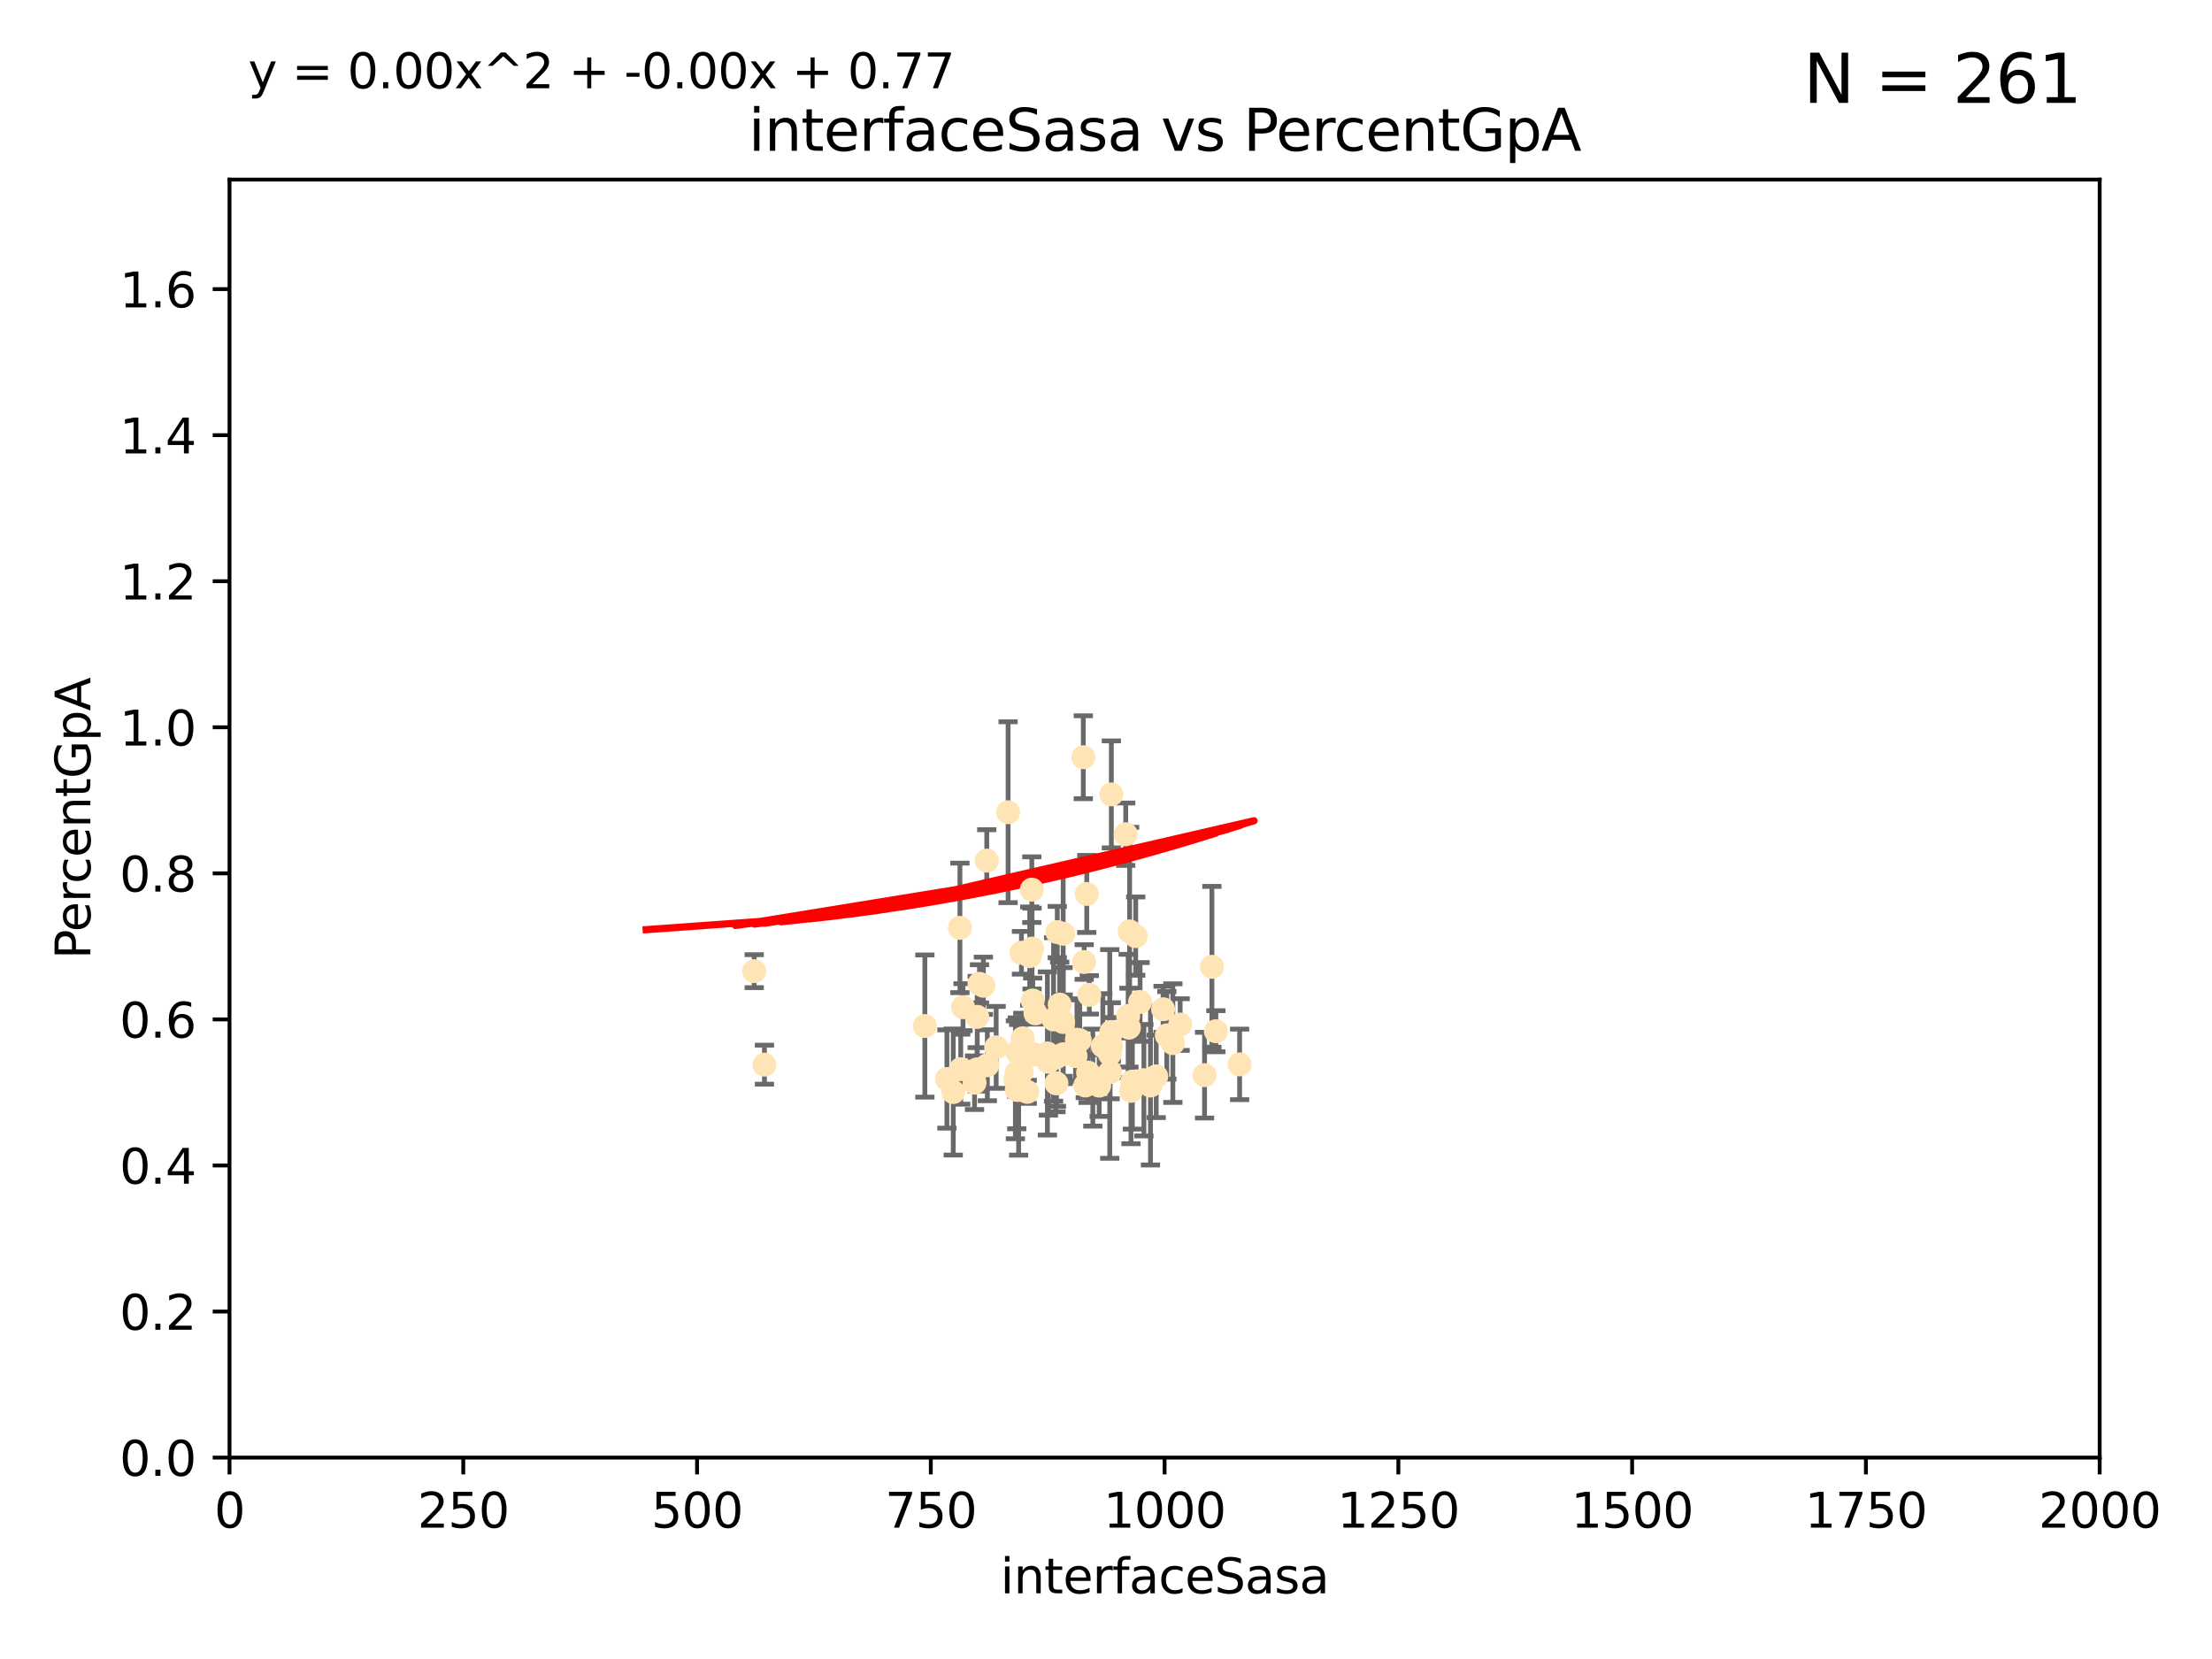 <?xml version="1.0" encoding="utf-8" standalone="no"?>
<!DOCTYPE svg PUBLIC "-//W3C//DTD SVG 1.1//EN"
  "http://www.w3.org/Graphics/SVG/1.1/DTD/svg11.dtd">
<svg xmlns:xlink="http://www.w3.org/1999/xlink" width="460.8pt" height="345.6pt" viewBox="0 0 460.8 345.6" xmlns="http://www.w3.org/2000/svg" version="1.1">
 <defs>
  <style type="text/css">*{stroke-linejoin: round; stroke-linecap: butt}</style>
 </defs>
 <g id="figure_1">
  <g id="patch_1">
   <path d="M 0 345.6 
L 460.8 345.6 
L 460.8 0 
L 0 0 
z
" style="fill: #ffffff"/>
  </g>
  <g id="axes_1">
   <g id="patch_2">
    <path d="M 47.81 303.64 
L 437.4 303.64 
L 437.4 37.411 
L 47.81 37.411 
z
" style="fill: #ffffff"/>
   </g>
   <g id="PathCollection_1">
    <defs>
     <path id="m97ed904f31" d="M 0 1.118 
C 0.297 1.118 0.581 1 0.791 0.791 
C 1 0.581 1.118 0.297 1.118 0 
C 1.118 -0.297 1 -0.581 0.791 -0.791 
C 0.581 -1 0.297 -1.118 0 -1.118 
C -0.297 -1.118 -0.581 -1 -0.791 -0.791 
C -1 -0.581 -1.118 -0.297 -1.118 0 
C -1.118 0.297 -1 0.581 -0.791 0.791 
C -0.581 1 -0.297 1.118 0 1.118 
z
" style="stroke: #ffe4b5"/>
    </defs>
    <g clip-path="url(#p8fde1a3969)">
     <use xlink:href="#m97ed904f31" x="234.511" y="173.781" style="fill: #ffe4b5; stroke: #ffe4b5"/>
     <use xlink:href="#m97ed904f31" x="258.235" y="221.731" style="fill: #ffe4b5; stroke: #ffe4b5"/>
     <use xlink:href="#m97ed904f31" x="225.86" y="200.406" style="fill: #ffe4b5; stroke: #ffe4b5"/>
     <use xlink:href="#m97ed904f31" x="226.392" y="186.224" style="fill: #ffe4b5; stroke: #ffe4b5"/>
     <use xlink:href="#m97ed904f31" x="250.931" y="223.977" style="fill: #ffe4b5; stroke: #ffe4b5"/>
     <use xlink:href="#m97ed904f31" x="221.466" y="219.624" style="fill: #ffe4b5; stroke: #ffe4b5"/>
     <use xlink:href="#m97ed904f31" x="236.588" y="195.01" style="fill: #ffe4b5; stroke: #ffe4b5"/>
     <use xlink:href="#m97ed904f31" x="200.615" y="209.811" style="fill: #ffe4b5; stroke: #ffe4b5"/>
     <use xlink:href="#m97ed904f31" x="218.191" y="219.455" style="fill: #ffe4b5; stroke: #ffe4b5"/>
     <use xlink:href="#m97ed904f31" x="220.25" y="194.165" style="fill: #ffe4b5; stroke: #ffe4b5"/>
     <use xlink:href="#m97ed904f31" x="239.666" y="226.135" style="fill: #ffe4b5; stroke: #ffe4b5"/>
     <use xlink:href="#m97ed904f31" x="205.561" y="179.285" style="fill: #ffe4b5; stroke: #ffe4b5"/>
     <use xlink:href="#m97ed904f31" x="227.656" y="224.484" style="fill: #ffe4b5; stroke: #ffe4b5"/>
     <use xlink:href="#m97ed904f31" x="231.256" y="223.332" style="fill: #ffe4b5; stroke: #ffe4b5"/>
     <use xlink:href="#m97ed904f31" x="220.073" y="225.686" style="fill: #ffe4b5; stroke: #ffe4b5"/>
     <use xlink:href="#m97ed904f31" x="242.291" y="210.247" style="fill: #ffe4b5; stroke: #ffe4b5"/>
     <use xlink:href="#m97ed904f31" x="204.856" y="205.351" style="fill: #ffe4b5; stroke: #ffe4b5"/>
     <use xlink:href="#m97ed904f31" x="235.02" y="211.634" style="fill: #ffe4b5; stroke: #ffe4b5"/>
     <use xlink:href="#m97ed904f31" x="214.512" y="199.172" style="fill: #ffe4b5; stroke: #ffe4b5"/>
     <use xlink:href="#m97ed904f31" x="215.312" y="219.631" style="fill: #ffe4b5; stroke: #ffe4b5"/>
     <use xlink:href="#m97ed904f31" x="212.786" y="198.481" style="fill: #ffe4b5; stroke: #ffe4b5"/>
     <use xlink:href="#m97ed904f31" x="212.831" y="223.29" style="fill: #ffe4b5; stroke: #ffe4b5"/>
     <use xlink:href="#m97ed904f31" x="226.669" y="223.442" style="fill: #ffe4b5; stroke: #ffe4b5"/>
     <use xlink:href="#m97ed904f31" x="231.513" y="165.488" style="fill: #ffe4b5; stroke: #ffe4b5"/>
     <use xlink:href="#m97ed904f31" x="226.924" y="207.243" style="fill: #ffe4b5; stroke: #ffe4b5"/>
     <use xlink:href="#m97ed904f31" x="224.933" y="216.706" style="fill: #ffe4b5; stroke: #ffe4b5"/>
     <use xlink:href="#m97ed904f31" x="204.043" y="204.951" style="fill: #ffe4b5; stroke: #ffe4b5"/>
     <use xlink:href="#m97ed904f31" x="213.062" y="216.303" style="fill: #ffe4b5; stroke: #ffe4b5"/>
     <use xlink:href="#m97ed904f31" x="212.201" y="227.029" style="fill: #ffe4b5; stroke: #ffe4b5"/>
     <use xlink:href="#m97ed904f31" x="203.574" y="211.84" style="fill: #ffe4b5; stroke: #ffe4b5"/>
     <use xlink:href="#m97ed904f31" x="221.458" y="212.895" style="fill: #ffe4b5; stroke: #ffe4b5"/>
     <use xlink:href="#m97ed904f31" x="238.296" y="225.021" style="fill: #ffe4b5; stroke: #ffe4b5"/>
     <use xlink:href="#m97ed904f31" x="214.993" y="197.606" style="fill: #ffe4b5; stroke: #ffe4b5"/>
     <use xlink:href="#m97ed904f31" x="211.804" y="227.043" style="fill: #ffe4b5; stroke: #ffe4b5"/>
     <use xlink:href="#m97ed904f31" x="237.499" y="208.73" style="fill: #ffe4b5; stroke: #ffe4b5"/>
     <use xlink:href="#m97ed904f31" x="224.057" y="220.004" style="fill: #ffe4b5; stroke: #ffe4b5"/>
     <use xlink:href="#m97ed904f31" x="231.445" y="217.887" style="fill: #ffe4b5; stroke: #ffe4b5"/>
     <use xlink:href="#m97ed904f31" x="235.322" y="194.031" style="fill: #ffe4b5; stroke: #ffe4b5"/>
     <use xlink:href="#m97ed904f31" x="207.52" y="218.191" style="fill: #ffe4b5; stroke: #ffe4b5"/>
     <use xlink:href="#m97ed904f31" x="225.671" y="157.745" style="fill: #ffe4b5; stroke: #ffe4b5"/>
     <use xlink:href="#m97ed904f31" x="226.081" y="226.124" style="fill: #ffe4b5; stroke: #ffe4b5"/>
     <use xlink:href="#m97ed904f31" x="211.525" y="224.942" style="fill: #ffe4b5; stroke: #ffe4b5"/>
     <use xlink:href="#m97ed904f31" x="231.184" y="219.554" style="fill: #ffe4b5; stroke: #ffe4b5"/>
     <use xlink:href="#m97ed904f31" x="240.862" y="224.228" style="fill: #ffe4b5; stroke: #ffe4b5"/>
     <use xlink:href="#m97ed904f31" x="221.479" y="194.517" style="fill: #ffe4b5; stroke: #ffe4b5"/>
     <use xlink:href="#m97ed904f31" x="243.073" y="215.68" style="fill: #ffe4b5; stroke: #ffe4b5"/>
     <use xlink:href="#m97ed904f31" x="235.888" y="225.318" style="fill: #ffe4b5; stroke: #ffe4b5"/>
     <use xlink:href="#m97ed904f31" x="253.29" y="214.827" style="fill: #ffe4b5; stroke: #ffe4b5"/>
     <use xlink:href="#m97ed904f31" x="211.798" y="223.422" style="fill: #ffe4b5; stroke: #ffe4b5"/>
     <use xlink:href="#m97ed904f31" x="218.404" y="221.185" style="fill: #ffe4b5; stroke: #ffe4b5"/>
     <use xlink:href="#m97ed904f31" x="200.138" y="222.728" style="fill: #ffe4b5; stroke: #ffe4b5"/>
     <use xlink:href="#m97ed904f31" x="231.498" y="214.989" style="fill: #ffe4b5; stroke: #ffe4b5"/>
     <use xlink:href="#m97ed904f31" x="199.97" y="193.294" style="fill: #ffe4b5; stroke: #ffe4b5"/>
     <use xlink:href="#m97ed904f31" x="215.137" y="208.431" style="fill: #ffe4b5; stroke: #ffe4b5"/>
     <use xlink:href="#m97ed904f31" x="229.739" y="217.903" style="fill: #ffe4b5; stroke: #ffe4b5"/>
     <use xlink:href="#m97ed904f31" x="214.944" y="185.331" style="fill: #ffe4b5; stroke: #ffe4b5"/>
     <use xlink:href="#m97ed904f31" x="224.343" y="216.603" style="fill: #ffe4b5; stroke: #ffe4b5"/>
     <use xlink:href="#m97ed904f31" x="244.329" y="217.297" style="fill: #ffe4b5; stroke: #ffe4b5"/>
     <use xlink:href="#m97ed904f31" x="245.848" y="213.437" style="fill: #ffe4b5; stroke: #ffe4b5"/>
     <use xlink:href="#m97ed904f31" x="235.176" y="214.076" style="fill: #ffe4b5; stroke: #ffe4b5"/>
     <use xlink:href="#m97ed904f31" x="228.975" y="226.148" style="fill: #ffe4b5; stroke: #ffe4b5"/>
     <use xlink:href="#m97ed904f31" x="210.004" y="169.199" style="fill: #ffe4b5; stroke: #ffe4b5"/>
     <use xlink:href="#m97ed904f31" x="159.248" y="221.785" style="fill: #ffe4b5; stroke: #ffe4b5"/>
     <use xlink:href="#m97ed904f31" x="203.015" y="225.548" style="fill: #ffe4b5; stroke: #ffe4b5"/>
     <use xlink:href="#m97ed904f31" x="235.61" y="227.237" style="fill: #ffe4b5; stroke: #ffe4b5"/>
     <use xlink:href="#m97ed904f31" x="220.755" y="209.282" style="fill: #ffe4b5; stroke: #ffe4b5"/>
     <use xlink:href="#m97ed904f31" x="213.992" y="227.453" style="fill: #ffe4b5; stroke: #ffe4b5"/>
     <use xlink:href="#m97ed904f31" x="252.462" y="201.405" style="fill: #ffe4b5; stroke: #ffe4b5"/>
     <use xlink:href="#m97ed904f31" x="211.907" y="219.116" style="fill: #ffe4b5; stroke: #ffe4b5"/>
     <use xlink:href="#m97ed904f31" x="205.684" y="221.914" style="fill: #ffe4b5; stroke: #ffe4b5"/>
     <use xlink:href="#m97ed904f31" x="198.581" y="227.487" style="fill: #ffe4b5; stroke: #ffe4b5"/>
     <use xlink:href="#m97ed904f31" x="203.566" y="222.767" style="fill: #ffe4b5; stroke: #ffe4b5"/>
     <use xlink:href="#m97ed904f31" x="219.479" y="212.364" style="fill: #ffe4b5; stroke: #ffe4b5"/>
     <use xlink:href="#m97ed904f31" x="215.71" y="211.096" style="fill: #ffe4b5; stroke: #ffe4b5"/>
     <use xlink:href="#m97ed904f31" x="219.976" y="220.292" style="fill: #ffe4b5; stroke: #ffe4b5"/>
     <use xlink:href="#m97ed904f31" x="157.119" y="202.308" style="fill: #ffe4b5; stroke: #ffe4b5"/>
     <use xlink:href="#m97ed904f31" x="197.259" y="224.781" style="fill: #ffe4b5; stroke: #ffe4b5"/>
     <use xlink:href="#m97ed904f31" x="192.665" y="213.744" style="fill: #ffe4b5; stroke: #ffe4b5"/>
    </g>
   </g>
   <g id="matplotlib.axis_1">
    <g id="xtick_1">
     <g id="line2d_1">
      <defs>
       <path id="m6d4e623a0c" d="M 0 0 
L 0 3.5 
" style="stroke: #000000; stroke-width: 0.8"/>
      </defs>
      <g>
       <use xlink:href="#m6d4e623a0c" x="47.81" y="303.64" style="stroke: #000000; stroke-width: 0.8"/>
      </g>
     </g>
     <g id="text_1">
      <!-- 0 -->
      <g transform="translate(44.629 318.238)scale(0.1 -0.1)">
       <defs>
        <path id="DejaVuSans-30" d="M 2034 4250 
Q 1547 4250 1301 3770 
Q 1056 3291 1056 2328 
Q 1056 1369 1301 889 
Q 1547 409 2034 409 
Q 2525 409 2770 889 
Q 3016 1369 3016 2328 
Q 3016 3291 2770 3770 
Q 2525 4250 2034 4250 
z
M 2034 4750 
Q 2819 4750 3233 4129 
Q 3647 3509 3647 2328 
Q 3647 1150 3233 529 
Q 2819 -91 2034 -91 
Q 1250 -91 836 529 
Q 422 1150 422 2328 
Q 422 3509 836 4129 
Q 1250 4750 2034 4750 
z
" transform="scale(0.016)"/>
       </defs>
       <use xlink:href="#DejaVuSans-30"/>
      </g>
     </g>
    </g>
    <g id="xtick_2">
     <g id="line2d_2">
      <g>
       <use xlink:href="#m6d4e623a0c" x="96.509" y="303.64" style="stroke: #000000; stroke-width: 0.8"/>
      </g>
     </g>
     <g id="text_2">
      <!-- 250 -->
      <g transform="translate(86.965 318.238)scale(0.1 -0.1)">
       <defs>
        <path id="DejaVuSans-32" d="M 1228 531 
L 3431 531 
L 3431 0 
L 469 0 
L 469 531 
Q 828 903 1448 1529 
Q 2069 2156 2228 2338 
Q 2531 2678 2651 2914 
Q 2772 3150 2772 3378 
Q 2772 3750 2511 3984 
Q 2250 4219 1831 4219 
Q 1534 4219 1204 4116 
Q 875 4013 500 3803 
L 500 4441 
Q 881 4594 1212 4672 
Q 1544 4750 1819 4750 
Q 2544 4750 2975 4387 
Q 3406 4025 3406 3419 
Q 3406 3131 3298 2873 
Q 3191 2616 2906 2266 
Q 2828 2175 2409 1742 
Q 1991 1309 1228 531 
z
" transform="scale(0.016)"/>
        <path id="DejaVuSans-35" d="M 691 4666 
L 3169 4666 
L 3169 4134 
L 1269 4134 
L 1269 2991 
Q 1406 3038 1543 3061 
Q 1681 3084 1819 3084 
Q 2600 3084 3056 2656 
Q 3513 2228 3513 1497 
Q 3513 744 3044 326 
Q 2575 -91 1722 -91 
Q 1428 -91 1123 -41 
Q 819 9 494 109 
L 494 744 
Q 775 591 1075 516 
Q 1375 441 1709 441 
Q 2250 441 2565 725 
Q 2881 1009 2881 1497 
Q 2881 1984 2565 2268 
Q 2250 2553 1709 2553 
Q 1456 2553 1204 2497 
Q 953 2441 691 2322 
L 691 4666 
z
" transform="scale(0.016)"/>
       </defs>
       <use xlink:href="#DejaVuSans-32"/>
       <use xlink:href="#DejaVuSans-35" x="63.623"/>
       <use xlink:href="#DejaVuSans-30" x="127.246"/>
      </g>
     </g>
    </g>
    <g id="xtick_3">
     <g id="line2d_3">
      <g>
       <use xlink:href="#m6d4e623a0c" x="145.208" y="303.64" style="stroke: #000000; stroke-width: 0.8"/>
      </g>
     </g>
     <g id="text_3">
      <!-- 500 -->
      <g transform="translate(135.664 318.238)scale(0.1 -0.1)">
       <use xlink:href="#DejaVuSans-35"/>
       <use xlink:href="#DejaVuSans-30" x="63.623"/>
       <use xlink:href="#DejaVuSans-30" x="127.246"/>
      </g>
     </g>
    </g>
    <g id="xtick_4">
     <g id="line2d_4">
      <g>
       <use xlink:href="#m6d4e623a0c" x="193.906" y="303.64" style="stroke: #000000; stroke-width: 0.8"/>
      </g>
     </g>
     <g id="text_4">
      <!-- 750 -->
      <g transform="translate(184.363 318.238)scale(0.1 -0.1)">
       <defs>
        <path id="DejaVuSans-37" d="M 525 4666 
L 3525 4666 
L 3525 4397 
L 1831 0 
L 1172 0 
L 2766 4134 
L 525 4134 
L 525 4666 
z
" transform="scale(0.016)"/>
       </defs>
       <use xlink:href="#DejaVuSans-37"/>
       <use xlink:href="#DejaVuSans-35" x="63.623"/>
       <use xlink:href="#DejaVuSans-30" x="127.246"/>
      </g>
     </g>
    </g>
    <g id="xtick_5">
     <g id="line2d_5">
      <g>
       <use xlink:href="#m6d4e623a0c" x="242.605" y="303.64" style="stroke: #000000; stroke-width: 0.8"/>
      </g>
     </g>
     <g id="text_5">
      <!-- 1000 -->
      <g transform="translate(229.88 318.238)scale(0.1 -0.1)">
       <defs>
        <path id="DejaVuSans-31" d="M 794 531 
L 1825 531 
L 1825 4091 
L 703 3866 
L 703 4441 
L 1819 4666 
L 2450 4666 
L 2450 531 
L 3481 531 
L 3481 0 
L 794 0 
L 794 531 
z
" transform="scale(0.016)"/>
       </defs>
       <use xlink:href="#DejaVuSans-31"/>
       <use xlink:href="#DejaVuSans-30" x="63.623"/>
       <use xlink:href="#DejaVuSans-30" x="127.246"/>
       <use xlink:href="#DejaVuSans-30" x="190.869"/>
      </g>
     </g>
    </g>
    <g id="xtick_6">
     <g id="line2d_6">
      <g>
       <use xlink:href="#m6d4e623a0c" x="291.304" y="303.64" style="stroke: #000000; stroke-width: 0.8"/>
      </g>
     </g>
     <g id="text_6">
      <!-- 1250 -->
      <g transform="translate(278.579 318.238)scale(0.1 -0.1)">
       <use xlink:href="#DejaVuSans-31"/>
       <use xlink:href="#DejaVuSans-32" x="63.623"/>
       <use xlink:href="#DejaVuSans-35" x="127.246"/>
       <use xlink:href="#DejaVuSans-30" x="190.869"/>
      </g>
     </g>
    </g>
    <g id="xtick_7">
     <g id="line2d_7">
      <g>
       <use xlink:href="#m6d4e623a0c" x="340.002" y="303.64" style="stroke: #000000; stroke-width: 0.8"/>
      </g>
     </g>
     <g id="text_7">
      <!-- 1500 -->
      <g transform="translate(327.277 318.238)scale(0.1 -0.1)">
       <use xlink:href="#DejaVuSans-31"/>
       <use xlink:href="#DejaVuSans-35" x="63.623"/>
       <use xlink:href="#DejaVuSans-30" x="127.246"/>
       <use xlink:href="#DejaVuSans-30" x="190.869"/>
      </g>
     </g>
    </g>
    <g id="xtick_8">
     <g id="line2d_8">
      <g>
       <use xlink:href="#m6d4e623a0c" x="388.701" y="303.64" style="stroke: #000000; stroke-width: 0.8"/>
      </g>
     </g>
     <g id="text_8">
      <!-- 1750 -->
      <g transform="translate(375.976 318.238)scale(0.1 -0.1)">
       <use xlink:href="#DejaVuSans-31"/>
       <use xlink:href="#DejaVuSans-37" x="63.623"/>
       <use xlink:href="#DejaVuSans-35" x="127.246"/>
       <use xlink:href="#DejaVuSans-30" x="190.869"/>
      </g>
     </g>
    </g>
    <g id="xtick_9">
     <g id="line2d_9">
      <g>
       <use xlink:href="#m6d4e623a0c" x="437.4" y="303.64" style="stroke: #000000; stroke-width: 0.8"/>
      </g>
     </g>
     <g id="text_9">
      <!-- 2000 -->
      <g transform="translate(424.675 318.238)scale(0.1 -0.1)">
       <use xlink:href="#DejaVuSans-32"/>
       <use xlink:href="#DejaVuSans-30" x="63.623"/>
       <use xlink:href="#DejaVuSans-30" x="127.246"/>
       <use xlink:href="#DejaVuSans-30" x="190.869"/>
      </g>
     </g>
    </g>
    <g id="text_10">
     <!-- interfaceSasa -->
     <g transform="translate(208.398 331.917)scale(0.1 -0.1)">
      <defs>
       <path id="DejaVuSans-69" d="M 603 3500 
L 1178 3500 
L 1178 0 
L 603 0 
L 603 3500 
z
M 603 4863 
L 1178 4863 
L 1178 4134 
L 603 4134 
L 603 4863 
z
" transform="scale(0.016)"/>
       <path id="DejaVuSans-6e" d="M 3513 2113 
L 3513 0 
L 2938 0 
L 2938 2094 
Q 2938 2591 2744 2837 
Q 2550 3084 2163 3084 
Q 1697 3084 1428 2787 
Q 1159 2491 1159 1978 
L 1159 0 
L 581 0 
L 581 3500 
L 1159 3500 
L 1159 2956 
Q 1366 3272 1645 3428 
Q 1925 3584 2291 3584 
Q 2894 3584 3203 3211 
Q 3513 2838 3513 2113 
z
" transform="scale(0.016)"/>
       <path id="DejaVuSans-74" d="M 1172 4494 
L 1172 3500 
L 2356 3500 
L 2356 3053 
L 1172 3053 
L 1172 1153 
Q 1172 725 1289 603 
Q 1406 481 1766 481 
L 2356 481 
L 2356 0 
L 1766 0 
Q 1100 0 847 248 
Q 594 497 594 1153 
L 594 3053 
L 172 3053 
L 172 3500 
L 594 3500 
L 594 4494 
L 1172 4494 
z
" transform="scale(0.016)"/>
       <path id="DejaVuSans-65" d="M 3597 1894 
L 3597 1613 
L 953 1613 
Q 991 1019 1311 708 
Q 1631 397 2203 397 
Q 2534 397 2845 478 
Q 3156 559 3463 722 
L 3463 178 
Q 3153 47 2828 -22 
Q 2503 -91 2169 -91 
Q 1331 -91 842 396 
Q 353 884 353 1716 
Q 353 2575 817 3079 
Q 1281 3584 2069 3584 
Q 2775 3584 3186 3129 
Q 3597 2675 3597 1894 
z
M 3022 2063 
Q 3016 2534 2758 2815 
Q 2500 3097 2075 3097 
Q 1594 3097 1305 2825 
Q 1016 2553 972 2059 
L 3022 2063 
z
" transform="scale(0.016)"/>
       <path id="DejaVuSans-72" d="M 2631 2963 
Q 2534 3019 2420 3045 
Q 2306 3072 2169 3072 
Q 1681 3072 1420 2755 
Q 1159 2438 1159 1844 
L 1159 0 
L 581 0 
L 581 3500 
L 1159 3500 
L 1159 2956 
Q 1341 3275 1631 3429 
Q 1922 3584 2338 3584 
Q 2397 3584 2469 3576 
Q 2541 3569 2628 3553 
L 2631 2963 
z
" transform="scale(0.016)"/>
       <path id="DejaVuSans-66" d="M 2375 4863 
L 2375 4384 
L 1825 4384 
Q 1516 4384 1395 4259 
Q 1275 4134 1275 3809 
L 1275 3500 
L 2222 3500 
L 2222 3053 
L 1275 3053 
L 1275 0 
L 697 0 
L 697 3053 
L 147 3053 
L 147 3500 
L 697 3500 
L 697 3744 
Q 697 4328 969 4595 
Q 1241 4863 1831 4863 
L 2375 4863 
z
" transform="scale(0.016)"/>
       <path id="DejaVuSans-61" d="M 2194 1759 
Q 1497 1759 1228 1600 
Q 959 1441 959 1056 
Q 959 750 1161 570 
Q 1363 391 1709 391 
Q 2188 391 2477 730 
Q 2766 1069 2766 1631 
L 2766 1759 
L 2194 1759 
z
M 3341 1997 
L 3341 0 
L 2766 0 
L 2766 531 
Q 2569 213 2275 61 
Q 1981 -91 1556 -91 
Q 1019 -91 701 211 
Q 384 513 384 1019 
Q 384 1609 779 1909 
Q 1175 2209 1959 2209 
L 2766 2209 
L 2766 2266 
Q 2766 2663 2505 2880 
Q 2244 3097 1772 3097 
Q 1472 3097 1187 3025 
Q 903 2953 641 2809 
L 641 3341 
Q 956 3463 1253 3523 
Q 1550 3584 1831 3584 
Q 2591 3584 2966 3190 
Q 3341 2797 3341 1997 
z
" transform="scale(0.016)"/>
       <path id="DejaVuSans-63" d="M 3122 3366 
L 3122 2828 
Q 2878 2963 2633 3030 
Q 2388 3097 2138 3097 
Q 1578 3097 1268 2742 
Q 959 2388 959 1747 
Q 959 1106 1268 751 
Q 1578 397 2138 397 
Q 2388 397 2633 464 
Q 2878 531 3122 666 
L 3122 134 
Q 2881 22 2623 -34 
Q 2366 -91 2075 -91 
Q 1284 -91 818 406 
Q 353 903 353 1747 
Q 353 2603 823 3093 
Q 1294 3584 2113 3584 
Q 2378 3584 2631 3529 
Q 2884 3475 3122 3366 
z
" transform="scale(0.016)"/>
       <path id="DejaVuSans-53" d="M 3425 4513 
L 3425 3897 
Q 3066 4069 2747 4153 
Q 2428 4238 2131 4238 
Q 1616 4238 1336 4038 
Q 1056 3838 1056 3469 
Q 1056 3159 1242 3001 
Q 1428 2844 1947 2747 
L 2328 2669 
Q 3034 2534 3370 2195 
Q 3706 1856 3706 1288 
Q 3706 609 3251 259 
Q 2797 -91 1919 -91 
Q 1588 -91 1214 -16 
Q 841 59 441 206 
L 441 856 
Q 825 641 1194 531 
Q 1563 422 1919 422 
Q 2459 422 2753 634 
Q 3047 847 3047 1241 
Q 3047 1584 2836 1778 
Q 2625 1972 2144 2069 
L 1759 2144 
Q 1053 2284 737 2584 
Q 422 2884 422 3419 
Q 422 4038 858 4394 
Q 1294 4750 2059 4750 
Q 2388 4750 2728 4690 
Q 3069 4631 3425 4513 
z
" transform="scale(0.016)"/>
       <path id="DejaVuSans-73" d="M 2834 3397 
L 2834 2853 
Q 2591 2978 2328 3040 
Q 2066 3103 1784 3103 
Q 1356 3103 1142 2972 
Q 928 2841 928 2578 
Q 928 2378 1081 2264 
Q 1234 2150 1697 2047 
L 1894 2003 
Q 2506 1872 2764 1633 
Q 3022 1394 3022 966 
Q 3022 478 2636 193 
Q 2250 -91 1575 -91 
Q 1294 -91 989 -36 
Q 684 19 347 128 
L 347 722 
Q 666 556 975 473 
Q 1284 391 1588 391 
Q 1994 391 2212 530 
Q 2431 669 2431 922 
Q 2431 1156 2273 1281 
Q 2116 1406 1581 1522 
L 1381 1569 
Q 847 1681 609 1914 
Q 372 2147 372 2553 
Q 372 3047 722 3315 
Q 1072 3584 1716 3584 
Q 2034 3584 2315 3537 
Q 2597 3491 2834 3397 
z
" transform="scale(0.016)"/>
      </defs>
      <use xlink:href="#DejaVuSans-69"/>
      <use xlink:href="#DejaVuSans-6e" x="27.783"/>
      <use xlink:href="#DejaVuSans-74" x="91.162"/>
      <use xlink:href="#DejaVuSans-65" x="130.371"/>
      <use xlink:href="#DejaVuSans-72" x="191.895"/>
      <use xlink:href="#DejaVuSans-66" x="233.008"/>
      <use xlink:href="#DejaVuSans-61" x="268.213"/>
      <use xlink:href="#DejaVuSans-63" x="329.492"/>
      <use xlink:href="#DejaVuSans-65" x="384.473"/>
      <use xlink:href="#DejaVuSans-53" x="445.996"/>
      <use xlink:href="#DejaVuSans-61" x="509.473"/>
      <use xlink:href="#DejaVuSans-73" x="570.752"/>
      <use xlink:href="#DejaVuSans-61" x="622.852"/>
     </g>
    </g>
   </g>
   <g id="matplotlib.axis_2">
    <g id="ytick_1">
     <g id="line2d_10">
      <defs>
       <path id="mce9f2cfb90" d="M 0 0 
L -3.5 0 
" style="stroke: #000000; stroke-width: 0.8"/>
      </defs>
      <g>
       <use xlink:href="#mce9f2cfb90" x="47.81" y="303.64" style="stroke: #000000; stroke-width: 0.8"/>
      </g>
     </g>
     <g id="text_11">
      <!-- 0.0 -->
      <g transform="translate(24.907 307.439)scale(0.1 -0.1)">
       <defs>
        <path id="DejaVuSans-2e" d="M 684 794 
L 1344 794 
L 1344 0 
L 684 0 
L 684 794 
z
" transform="scale(0.016)"/>
       </defs>
       <use xlink:href="#DejaVuSans-30"/>
       <use xlink:href="#DejaVuSans-2e" x="63.623"/>
       <use xlink:href="#DejaVuSans-30" x="95.41"/>
      </g>
     </g>
    </g>
    <g id="ytick_2">
     <g id="line2d_11">
      <g>
       <use xlink:href="#mce9f2cfb90" x="47.81" y="273.214" style="stroke: #000000; stroke-width: 0.8"/>
      </g>
     </g>
     <g id="text_12">
      <!-- 0.2 -->
      <g transform="translate(24.907 277.013)scale(0.1 -0.1)">
       <use xlink:href="#DejaVuSans-30"/>
       <use xlink:href="#DejaVuSans-2e" x="63.623"/>
       <use xlink:href="#DejaVuSans-32" x="95.41"/>
      </g>
     </g>
    </g>
    <g id="ytick_3">
     <g id="line2d_12">
      <g>
       <use xlink:href="#mce9f2cfb90" x="47.81" y="242.788" style="stroke: #000000; stroke-width: 0.8"/>
      </g>
     </g>
     <g id="text_13">
      <!-- 0.4 -->
      <g transform="translate(24.907 246.587)scale(0.1 -0.1)">
       <defs>
        <path id="DejaVuSans-34" d="M 2419 4116 
L 825 1625 
L 2419 1625 
L 2419 4116 
z
M 2253 4666 
L 3047 4666 
L 3047 1625 
L 3713 1625 
L 3713 1100 
L 3047 1100 
L 3047 0 
L 2419 0 
L 2419 1100 
L 313 1100 
L 313 1709 
L 2253 4666 
z
" transform="scale(0.016)"/>
       </defs>
       <use xlink:href="#DejaVuSans-30"/>
       <use xlink:href="#DejaVuSans-2e" x="63.623"/>
       <use xlink:href="#DejaVuSans-34" x="95.41"/>
      </g>
     </g>
    </g>
    <g id="ytick_4">
     <g id="line2d_13">
      <g>
       <use xlink:href="#mce9f2cfb90" x="47.81" y="212.362" style="stroke: #000000; stroke-width: 0.8"/>
      </g>
     </g>
     <g id="text_14">
      <!-- 0.6 -->
      <g transform="translate(24.907 216.161)scale(0.1 -0.1)">
       <defs>
        <path id="DejaVuSans-36" d="M 2113 2584 
Q 1688 2584 1439 2293 
Q 1191 2003 1191 1497 
Q 1191 994 1439 701 
Q 1688 409 2113 409 
Q 2538 409 2786 701 
Q 3034 994 3034 1497 
Q 3034 2003 2786 2293 
Q 2538 2584 2113 2584 
z
M 3366 4563 
L 3366 3988 
Q 3128 4100 2886 4159 
Q 2644 4219 2406 4219 
Q 1781 4219 1451 3797 
Q 1122 3375 1075 2522 
Q 1259 2794 1537 2939 
Q 1816 3084 2150 3084 
Q 2853 3084 3261 2657 
Q 3669 2231 3669 1497 
Q 3669 778 3244 343 
Q 2819 -91 2113 -91 
Q 1303 -91 875 529 
Q 447 1150 447 2328 
Q 447 3434 972 4092 
Q 1497 4750 2381 4750 
Q 2619 4750 2861 4703 
Q 3103 4656 3366 4563 
z
" transform="scale(0.016)"/>
       </defs>
       <use xlink:href="#DejaVuSans-30"/>
       <use xlink:href="#DejaVuSans-2e" x="63.623"/>
       <use xlink:href="#DejaVuSans-36" x="95.41"/>
      </g>
     </g>
    </g>
    <g id="ytick_5">
     <g id="line2d_14">
      <g>
       <use xlink:href="#mce9f2cfb90" x="47.81" y="181.935" style="stroke: #000000; stroke-width: 0.8"/>
      </g>
     </g>
     <g id="text_15">
      <!-- 0.8 -->
      <g transform="translate(24.907 185.735)scale(0.1 -0.1)">
       <defs>
        <path id="DejaVuSans-38" d="M 2034 2216 
Q 1584 2216 1326 1975 
Q 1069 1734 1069 1313 
Q 1069 891 1326 650 
Q 1584 409 2034 409 
Q 2484 409 2743 651 
Q 3003 894 3003 1313 
Q 3003 1734 2745 1975 
Q 2488 2216 2034 2216 
z
M 1403 2484 
Q 997 2584 770 2862 
Q 544 3141 544 3541 
Q 544 4100 942 4425 
Q 1341 4750 2034 4750 
Q 2731 4750 3128 4425 
Q 3525 4100 3525 3541 
Q 3525 3141 3298 2862 
Q 3072 2584 2669 2484 
Q 3125 2378 3379 2068 
Q 3634 1759 3634 1313 
Q 3634 634 3220 271 
Q 2806 -91 2034 -91 
Q 1263 -91 848 271 
Q 434 634 434 1313 
Q 434 1759 690 2068 
Q 947 2378 1403 2484 
z
M 1172 3481 
Q 1172 3119 1398 2916 
Q 1625 2713 2034 2713 
Q 2441 2713 2670 2916 
Q 2900 3119 2900 3481 
Q 2900 3844 2670 4047 
Q 2441 4250 2034 4250 
Q 1625 4250 1398 4047 
Q 1172 3844 1172 3481 
z
" transform="scale(0.016)"/>
       </defs>
       <use xlink:href="#DejaVuSans-30"/>
       <use xlink:href="#DejaVuSans-2e" x="63.623"/>
       <use xlink:href="#DejaVuSans-38" x="95.41"/>
      </g>
     </g>
    </g>
    <g id="ytick_6">
     <g id="line2d_15">
      <g>
       <use xlink:href="#mce9f2cfb90" x="47.81" y="151.509" style="stroke: #000000; stroke-width: 0.8"/>
      </g>
     </g>
     <g id="text_16">
      <!-- 1.0 -->
      <g transform="translate(24.907 155.308)scale(0.1 -0.1)">
       <use xlink:href="#DejaVuSans-31"/>
       <use xlink:href="#DejaVuSans-2e" x="63.623"/>
       <use xlink:href="#DejaVuSans-30" x="95.41"/>
      </g>
     </g>
    </g>
    <g id="ytick_7">
     <g id="line2d_16">
      <g>
       <use xlink:href="#mce9f2cfb90" x="47.81" y="121.083" style="stroke: #000000; stroke-width: 0.8"/>
      </g>
     </g>
     <g id="text_17">
      <!-- 1.2 -->
      <g transform="translate(24.907 124.882)scale(0.1 -0.1)">
       <use xlink:href="#DejaVuSans-31"/>
       <use xlink:href="#DejaVuSans-2e" x="63.623"/>
       <use xlink:href="#DejaVuSans-32" x="95.41"/>
      </g>
     </g>
    </g>
    <g id="ytick_8">
     <g id="line2d_17">
      <g>
       <use xlink:href="#mce9f2cfb90" x="47.81" y="90.657" style="stroke: #000000; stroke-width: 0.8"/>
      </g>
     </g>
     <g id="text_18">
      <!-- 1.4 -->
      <g transform="translate(24.907 94.456)scale(0.1 -0.1)">
       <use xlink:href="#DejaVuSans-31"/>
       <use xlink:href="#DejaVuSans-2e" x="63.623"/>
       <use xlink:href="#DejaVuSans-34" x="95.41"/>
      </g>
     </g>
    </g>
    <g id="ytick_9">
     <g id="line2d_18">
      <g>
       <use xlink:href="#mce9f2cfb90" x="47.81" y="60.231" style="stroke: #000000; stroke-width: 0.8"/>
      </g>
     </g>
     <g id="text_19">
      <!-- 1.6 -->
      <g transform="translate(24.907 64.03)scale(0.1 -0.1)">
       <use xlink:href="#DejaVuSans-31"/>
       <use xlink:href="#DejaVuSans-2e" x="63.623"/>
       <use xlink:href="#DejaVuSans-36" x="95.41"/>
      </g>
     </g>
    </g>
    <g id="text_20">
     <!-- PercentGpA -->
     <g transform="translate(18.827 199.802)rotate(-90)scale(0.1 -0.1)">
      <defs>
       <path id="DejaVuSans-50" d="M 1259 4147 
L 1259 2394 
L 2053 2394 
Q 2494 2394 2734 2622 
Q 2975 2850 2975 3272 
Q 2975 3691 2734 3919 
Q 2494 4147 2053 4147 
L 1259 4147 
z
M 628 4666 
L 2053 4666 
Q 2838 4666 3239 4311 
Q 3641 3956 3641 3272 
Q 3641 2581 3239 2228 
Q 2838 1875 2053 1875 
L 1259 1875 
L 1259 0 
L 628 0 
L 628 4666 
z
" transform="scale(0.016)"/>
       <path id="DejaVuSans-47" d="M 3809 666 
L 3809 1919 
L 2778 1919 
L 2778 2438 
L 4434 2438 
L 4434 434 
Q 4069 175 3628 42 
Q 3188 -91 2688 -91 
Q 1594 -91 976 548 
Q 359 1188 359 2328 
Q 359 3472 976 4111 
Q 1594 4750 2688 4750 
Q 3144 4750 3555 4637 
Q 3966 4525 4313 4306 
L 4313 3634 
Q 3963 3931 3569 4081 
Q 3175 4231 2741 4231 
Q 1884 4231 1454 3753 
Q 1025 3275 1025 2328 
Q 1025 1384 1454 906 
Q 1884 428 2741 428 
Q 3075 428 3337 486 
Q 3600 544 3809 666 
z
" transform="scale(0.016)"/>
       <path id="DejaVuSans-70" d="M 1159 525 
L 1159 -1331 
L 581 -1331 
L 581 3500 
L 1159 3500 
L 1159 2969 
Q 1341 3281 1617 3432 
Q 1894 3584 2278 3584 
Q 2916 3584 3314 3078 
Q 3713 2572 3713 1747 
Q 3713 922 3314 415 
Q 2916 -91 2278 -91 
Q 1894 -91 1617 61 
Q 1341 213 1159 525 
z
M 3116 1747 
Q 3116 2381 2855 2742 
Q 2594 3103 2138 3103 
Q 1681 3103 1420 2742 
Q 1159 2381 1159 1747 
Q 1159 1113 1420 752 
Q 1681 391 2138 391 
Q 2594 391 2855 752 
Q 3116 1113 3116 1747 
z
" transform="scale(0.016)"/>
       <path id="DejaVuSans-41" d="M 2188 4044 
L 1331 1722 
L 3047 1722 
L 2188 4044 
z
M 1831 4666 
L 2547 4666 
L 4325 0 
L 3669 0 
L 3244 1197 
L 1141 1197 
L 716 0 
L 50 0 
L 1831 4666 
z
" transform="scale(0.016)"/>
      </defs>
      <use xlink:href="#DejaVuSans-50"/>
      <use xlink:href="#DejaVuSans-65" x="56.678"/>
      <use xlink:href="#DejaVuSans-72" x="118.201"/>
      <use xlink:href="#DejaVuSans-63" x="157.064"/>
      <use xlink:href="#DejaVuSans-65" x="212.045"/>
      <use xlink:href="#DejaVuSans-6e" x="273.568"/>
      <use xlink:href="#DejaVuSans-74" x="336.947"/>
      <use xlink:href="#DejaVuSans-47" x="376.156"/>
      <use xlink:href="#DejaVuSans-70" x="453.646"/>
      <use xlink:href="#DejaVuSans-41" x="517.123"/>
     </g>
    </g>
   </g>
   <g id="LineCollection_1">
    <path d="M 234.511 180.279 
L 234.511 167.283 
" clip-path="url(#p8fde1a3969)" style="fill: none; stroke: #696969"/>
    <path d="M 258.235 229.083 
L 258.235 214.379 
" clip-path="url(#p8fde1a3969)" style="fill: none; stroke: #696969"/>
    <path d="M 225.86 204.009 
L 225.86 196.802 
" clip-path="url(#p8fde1a3969)" style="fill: none; stroke: #696969"/>
    <path d="M 226.392 194.25 
L 226.392 178.199 
" clip-path="url(#p8fde1a3969)" style="fill: none; stroke: #696969"/>
    <path d="M 250.931 232.904 
L 250.931 215.05 
" clip-path="url(#p8fde1a3969)" style="fill: none; stroke: #696969"/>
    <path d="M 221.466 225.731 
L 221.466 213.516 
" clip-path="url(#p8fde1a3969)" style="fill: none; stroke: #696969"/>
    <path d="M 236.588 203.158 
L 236.588 186.861 
" clip-path="url(#p8fde1a3969)" style="fill: none; stroke: #696969"/>
    <path d="M 200.615 214.698 
L 200.615 204.924 
" clip-path="url(#p8fde1a3969)" style="fill: none; stroke: #696969"/>
    <path d="M 218.191 236.448 
L 218.191 202.461 
" clip-path="url(#p8fde1a3969)" style="fill: none; stroke: #696969"/>
    <path d="M 220.25 199.505 
L 220.25 188.825 
" clip-path="url(#p8fde1a3969)" style="fill: none; stroke: #696969"/>
    <path d="M 239.666 242.688 
L 239.666 209.582 
" clip-path="url(#p8fde1a3969)" style="fill: none; stroke: #696969"/>
    <path d="M 205.561 185.727 
L 205.561 172.842 
" clip-path="url(#p8fde1a3969)" style="fill: none; stroke: #696969"/>
    <path d="M 227.656 234.588 
L 227.656 214.38 
" clip-path="url(#p8fde1a3969)" style="fill: none; stroke: #696969"/>
    <path d="M 231.256 228.9 
L 231.256 217.765 
" clip-path="url(#p8fde1a3969)" style="fill: none; stroke: #696969"/>
    <path d="M 220.073 230.461 
L 220.073 220.911 
" clip-path="url(#p8fde1a3969)" style="fill: none; stroke: #696969"/>
    <path d="M 242.291 215.032 
L 242.291 205.463 
" clip-path="url(#p8fde1a3969)" style="fill: none; stroke: #696969"/>
    <path d="M 204.856 211.31 
L 204.856 199.391 
" clip-path="url(#p8fde1a3969)" style="fill: none; stroke: #696969"/>
    <path d="M 235.02 224.465 
L 235.02 198.802 
" clip-path="url(#p8fde1a3969)" style="fill: none; stroke: #696969"/>
    <path d="M 214.512 209.41 
L 214.512 188.934 
" clip-path="url(#p8fde1a3969)" style="fill: none; stroke: #696969"/>
    <path d="M 215.312 220.906 
L 215.312 218.356 
" clip-path="url(#p8fde1a3969)" style="fill: none; stroke: #696969"/>
    <path d="M 212.786 202.928 
L 212.786 194.034 
" clip-path="url(#p8fde1a3969)" style="fill: none; stroke: #696969"/>
    <path d="M 212.831 228.32 
L 212.831 218.259 
" clip-path="url(#p8fde1a3969)" style="fill: none; stroke: #696969"/>
    <path d="M 226.669 229.662 
L 226.669 217.222 
" clip-path="url(#p8fde1a3969)" style="fill: none; stroke: #696969"/>
    <path d="M 231.513 176.629 
L 231.513 154.347 
" clip-path="url(#p8fde1a3969)" style="fill: none; stroke: #696969"/>
    <path d="M 226.924 211.252 
L 226.924 203.234 
" clip-path="url(#p8fde1a3969)" style="fill: none; stroke: #696969"/>
    <path d="M 224.933 225.111 
L 224.933 208.301 
" clip-path="url(#p8fde1a3969)" style="fill: none; stroke: #696969"/>
    <path d="M 204.043 208.934 
L 204.043 200.969 
" clip-path="url(#p8fde1a3969)" style="fill: none; stroke: #696969"/>
    <path d="M 213.062 221.528 
L 213.062 211.077 
" clip-path="url(#p8fde1a3969)" style="fill: none; stroke: #696969"/>
    <path d="M 212.201 240.638 
L 212.201 213.42 
" clip-path="url(#p8fde1a3969)" style="fill: none; stroke: #696969"/>
    <path d="M 203.574 220.278 
L 203.574 203.401 
" clip-path="url(#p8fde1a3969)" style="fill: none; stroke: #696969"/>
    <path d="M 221.458 224.215 
L 221.458 201.574 
" clip-path="url(#p8fde1a3969)" style="fill: none; stroke: #696969"/>
    <path d="M 238.296 236.633 
L 238.296 213.409 
" clip-path="url(#p8fde1a3969)" style="fill: none; stroke: #696969"/>
    <path d="M 214.993 206.023 
L 214.993 189.189 
" clip-path="url(#p8fde1a3969)" style="fill: none; stroke: #696969"/>
    <path d="M 211.804 235.144 
L 211.804 218.942 
" clip-path="url(#p8fde1a3969)" style="fill: none; stroke: #696969"/>
    <path d="M 237.499 216.939 
L 237.499 200.521 
" clip-path="url(#p8fde1a3969)" style="fill: none; stroke: #696969"/>
    <path d="M 224.057 225.307 
L 224.057 214.7 
" clip-path="url(#p8fde1a3969)" style="fill: none; stroke: #696969"/>
    <path d="M 231.445 223.795 
L 231.445 211.979 
" clip-path="url(#p8fde1a3969)" style="fill: none; stroke: #696969"/>
    <path d="M 235.322 215.715 
L 235.322 172.348 
" clip-path="url(#p8fde1a3969)" style="fill: none; stroke: #696969"/>
    <path d="M 207.52 226.722 
L 207.52 209.659 
" clip-path="url(#p8fde1a3969)" style="fill: none; stroke: #696969"/>
    <path d="M 225.671 166.378 
L 225.671 149.112 
" clip-path="url(#p8fde1a3969)" style="fill: none; stroke: #696969"/>
    <path d="M 226.081 228.658 
L 226.081 223.59 
" clip-path="url(#p8fde1a3969)" style="fill: none; stroke: #696969"/>
    <path d="M 211.525 237.227 
L 211.525 212.657 
" clip-path="url(#p8fde1a3969)" style="fill: none; stroke: #696969"/>
    <path d="M 231.184 241.291 
L 231.184 197.817 
" clip-path="url(#p8fde1a3969)" style="fill: none; stroke: #696969"/>
    <path d="M 240.862 232.817 
L 240.862 215.638 
" clip-path="url(#p8fde1a3969)" style="fill: none; stroke: #696969"/>
    <path d="M 221.479 207.256 
L 221.479 181.778 
" clip-path="url(#p8fde1a3969)" style="fill: none; stroke: #696969"/>
    <path d="M 243.073 224.798 
L 243.073 206.563 
" clip-path="url(#p8fde1a3969)" style="fill: none; stroke: #696969"/>
    <path d="M 235.888 235.208 
L 235.888 215.429 
" clip-path="url(#p8fde1a3969)" style="fill: none; stroke: #696969"/>
    <path d="M 253.29 219.105 
L 253.29 210.548 
" clip-path="url(#p8fde1a3969)" style="fill: none; stroke: #696969"/>
    <path d="M 211.798 228.4 
L 211.798 218.444 
" clip-path="url(#p8fde1a3969)" style="fill: none; stroke: #696969"/>
    <path d="M 218.404 232.304 
L 218.404 210.066 
" clip-path="url(#p8fde1a3969)" style="fill: none; stroke: #696969"/>
    <path d="M 200.138 230.02 
L 200.138 215.436 
" clip-path="url(#p8fde1a3969)" style="fill: none; stroke: #696969"/>
    <path d="M 231.498 221.084 
L 231.498 208.894 
" clip-path="url(#p8fde1a3969)" style="fill: none; stroke: #696969"/>
    <path d="M 199.97 206.784 
L 199.97 179.805 
" clip-path="url(#p8fde1a3969)" style="fill: none; stroke: #696969"/>
    <path d="M 215.137 213.113 
L 215.137 203.75 
" clip-path="url(#p8fde1a3969)" style="fill: none; stroke: #696969"/>
    <path d="M 229.739 228.801 
L 229.739 207.004 
" clip-path="url(#p8fde1a3969)" style="fill: none; stroke: #696969"/>
    <path d="M 214.944 192.169 
L 214.944 178.494 
" clip-path="url(#p8fde1a3969)" style="fill: none; stroke: #696969"/>
    <path d="M 224.343 225.143 
L 224.343 208.063 
" clip-path="url(#p8fde1a3969)" style="fill: none; stroke: #696969"/>
    <path d="M 244.329 229.649 
L 244.329 204.946 
" clip-path="url(#p8fde1a3969)" style="fill: none; stroke: #696969"/>
    <path d="M 245.848 218.815 
L 245.848 208.058 
" clip-path="url(#p8fde1a3969)" style="fill: none; stroke: #696969"/>
    <path d="M 235.176 222.291 
L 235.176 205.861 
" clip-path="url(#p8fde1a3969)" style="fill: none; stroke: #696969"/>
    <path d="M 228.975 232.568 
L 228.975 219.727 
" clip-path="url(#p8fde1a3969)" style="fill: none; stroke: #696969"/>
    <path d="M 210.004 188.036 
L 210.004 150.363 
" clip-path="url(#p8fde1a3969)" style="fill: none; stroke: #696969"/>
    <path d="M 159.248 225.847 
L 159.248 217.724 
" clip-path="url(#p8fde1a3969)" style="fill: none; stroke: #696969"/>
    <path d="M 203.015 231.135 
L 203.015 219.961 
" clip-path="url(#p8fde1a3969)" style="fill: none; stroke: #696969"/>
    <path d="M 235.61 238.256 
L 235.61 216.218 
" clip-path="url(#p8fde1a3969)" style="fill: none; stroke: #696969"/>
    <path d="M 220.755 218.136 
L 220.755 200.428 
" clip-path="url(#p8fde1a3969)" style="fill: none; stroke: #696969"/>
    <path d="M 213.992 229.854 
L 213.992 225.053 
" clip-path="url(#p8fde1a3969)" style="fill: none; stroke: #696969"/>
    <path d="M 252.462 218.157 
L 252.462 184.653 
" clip-path="url(#p8fde1a3969)" style="fill: none; stroke: #696969"/>
    <path d="M 211.907 226.187 
L 211.907 212.045 
" clip-path="url(#p8fde1a3969)" style="fill: none; stroke: #696969"/>
    <path d="M 205.684 229.304 
L 205.684 214.523 
" clip-path="url(#p8fde1a3969)" style="fill: none; stroke: #696969"/>
    <path d="M 198.581 240.614 
L 198.581 214.36 
" clip-path="url(#p8fde1a3969)" style="fill: none; stroke: #696969"/>
    <path d="M 203.566 227.296 
L 203.566 218.238 
" clip-path="url(#p8fde1a3969)" style="fill: none; stroke: #696969"/>
    <path d="M 219.479 229.396 
L 219.479 195.331 
" clip-path="url(#p8fde1a3969)" style="fill: none; stroke: #696969"/>
    <path d="M 215.71 213.333 
L 215.71 208.859 
" clip-path="url(#p8fde1a3969)" style="fill: none; stroke: #696969"/>
    <path d="M 219.976 231.597 
L 219.976 208.988 
" clip-path="url(#p8fde1a3969)" style="fill: none; stroke: #696969"/>
    <path d="M 157.119 205.743 
L 157.119 198.873 
" clip-path="url(#p8fde1a3969)" style="fill: none; stroke: #696969"/>
    <path d="M 197.259 235.018 
L 197.259 214.545 
" clip-path="url(#p8fde1a3969)" style="fill: none; stroke: #696969"/>
    <path d="M 192.665 228.55 
L 192.665 198.938 
" clip-path="url(#p8fde1a3969)" style="fill: none; stroke: #696969"/>
   </g>
   <g id="line2d_19">
    <defs>
     <path id="mb5dc67cde6" d="M 2 0 
L -2 -0 
" style="stroke: #696969"/>
    </defs>
    <g clip-path="url(#p8fde1a3969)">
     <use xlink:href="#mb5dc67cde6" x="234.511" y="180.279" style="fill: #696969; stroke: #696969"/>
     <use xlink:href="#mb5dc67cde6" x="258.235" y="229.083" style="fill: #696969; stroke: #696969"/>
     <use xlink:href="#mb5dc67cde6" x="225.86" y="204.009" style="fill: #696969; stroke: #696969"/>
     <use xlink:href="#mb5dc67cde6" x="226.392" y="194.25" style="fill: #696969; stroke: #696969"/>
     <use xlink:href="#mb5dc67cde6" x="250.931" y="232.904" style="fill: #696969; stroke: #696969"/>
     <use xlink:href="#mb5dc67cde6" x="221.466" y="225.731" style="fill: #696969; stroke: #696969"/>
     <use xlink:href="#mb5dc67cde6" x="236.588" y="203.158" style="fill: #696969; stroke: #696969"/>
     <use xlink:href="#mb5dc67cde6" x="200.615" y="214.698" style="fill: #696969; stroke: #696969"/>
     <use xlink:href="#mb5dc67cde6" x="218.191" y="236.448" style="fill: #696969; stroke: #696969"/>
     <use xlink:href="#mb5dc67cde6" x="220.25" y="199.505" style="fill: #696969; stroke: #696969"/>
     <use xlink:href="#mb5dc67cde6" x="239.666" y="242.688" style="fill: #696969; stroke: #696969"/>
     <use xlink:href="#mb5dc67cde6" x="205.561" y="185.727" style="fill: #696969; stroke: #696969"/>
     <use xlink:href="#mb5dc67cde6" x="227.656" y="234.588" style="fill: #696969; stroke: #696969"/>
     <use xlink:href="#mb5dc67cde6" x="231.256" y="228.9" style="fill: #696969; stroke: #696969"/>
     <use xlink:href="#mb5dc67cde6" x="220.073" y="230.461" style="fill: #696969; stroke: #696969"/>
     <use xlink:href="#mb5dc67cde6" x="242.291" y="215.032" style="fill: #696969; stroke: #696969"/>
     <use xlink:href="#mb5dc67cde6" x="204.856" y="211.31" style="fill: #696969; stroke: #696969"/>
     <use xlink:href="#mb5dc67cde6" x="235.02" y="224.465" style="fill: #696969; stroke: #696969"/>
     <use xlink:href="#mb5dc67cde6" x="214.512" y="209.41" style="fill: #696969; stroke: #696969"/>
     <use xlink:href="#mb5dc67cde6" x="215.312" y="220.906" style="fill: #696969; stroke: #696969"/>
     <use xlink:href="#mb5dc67cde6" x="212.786" y="202.928" style="fill: #696969; stroke: #696969"/>
     <use xlink:href="#mb5dc67cde6" x="212.831" y="228.32" style="fill: #696969; stroke: #696969"/>
     <use xlink:href="#mb5dc67cde6" x="226.669" y="229.662" style="fill: #696969; stroke: #696969"/>
     <use xlink:href="#mb5dc67cde6" x="231.513" y="176.629" style="fill: #696969; stroke: #696969"/>
     <use xlink:href="#mb5dc67cde6" x="226.924" y="211.252" style="fill: #696969; stroke: #696969"/>
     <use xlink:href="#mb5dc67cde6" x="224.933" y="225.111" style="fill: #696969; stroke: #696969"/>
     <use xlink:href="#mb5dc67cde6" x="204.043" y="208.934" style="fill: #696969; stroke: #696969"/>
     <use xlink:href="#mb5dc67cde6" x="213.062" y="221.528" style="fill: #696969; stroke: #696969"/>
     <use xlink:href="#mb5dc67cde6" x="212.201" y="240.638" style="fill: #696969; stroke: #696969"/>
     <use xlink:href="#mb5dc67cde6" x="203.574" y="220.278" style="fill: #696969; stroke: #696969"/>
     <use xlink:href="#mb5dc67cde6" x="221.458" y="224.215" style="fill: #696969; stroke: #696969"/>
     <use xlink:href="#mb5dc67cde6" x="238.296" y="236.633" style="fill: #696969; stroke: #696969"/>
     <use xlink:href="#mb5dc67cde6" x="214.993" y="206.023" style="fill: #696969; stroke: #696969"/>
     <use xlink:href="#mb5dc67cde6" x="211.804" y="235.144" style="fill: #696969; stroke: #696969"/>
     <use xlink:href="#mb5dc67cde6" x="237.499" y="216.939" style="fill: #696969; stroke: #696969"/>
     <use xlink:href="#mb5dc67cde6" x="224.057" y="225.307" style="fill: #696969; stroke: #696969"/>
     <use xlink:href="#mb5dc67cde6" x="231.445" y="223.795" style="fill: #696969; stroke: #696969"/>
     <use xlink:href="#mb5dc67cde6" x="235.322" y="215.715" style="fill: #696969; stroke: #696969"/>
     <use xlink:href="#mb5dc67cde6" x="207.52" y="226.722" style="fill: #696969; stroke: #696969"/>
     <use xlink:href="#mb5dc67cde6" x="225.671" y="166.378" style="fill: #696969; stroke: #696969"/>
     <use xlink:href="#mb5dc67cde6" x="226.081" y="228.658" style="fill: #696969; stroke: #696969"/>
     <use xlink:href="#mb5dc67cde6" x="211.525" y="237.227" style="fill: #696969; stroke: #696969"/>
     <use xlink:href="#mb5dc67cde6" x="231.184" y="241.291" style="fill: #696969; stroke: #696969"/>
     <use xlink:href="#mb5dc67cde6" x="240.862" y="232.817" style="fill: #696969; stroke: #696969"/>
     <use xlink:href="#mb5dc67cde6" x="221.479" y="207.256" style="fill: #696969; stroke: #696969"/>
     <use xlink:href="#mb5dc67cde6" x="243.073" y="224.798" style="fill: #696969; stroke: #696969"/>
     <use xlink:href="#mb5dc67cde6" x="235.888" y="235.208" style="fill: #696969; stroke: #696969"/>
     <use xlink:href="#mb5dc67cde6" x="253.29" y="219.105" style="fill: #696969; stroke: #696969"/>
     <use xlink:href="#mb5dc67cde6" x="211.798" y="228.4" style="fill: #696969; stroke: #696969"/>
     <use xlink:href="#mb5dc67cde6" x="218.404" y="232.304" style="fill: #696969; stroke: #696969"/>
     <use xlink:href="#mb5dc67cde6" x="200.138" y="230.02" style="fill: #696969; stroke: #696969"/>
     <use xlink:href="#mb5dc67cde6" x="231.498" y="221.084" style="fill: #696969; stroke: #696969"/>
     <use xlink:href="#mb5dc67cde6" x="199.97" y="206.784" style="fill: #696969; stroke: #696969"/>
     <use xlink:href="#mb5dc67cde6" x="215.137" y="213.113" style="fill: #696969; stroke: #696969"/>
     <use xlink:href="#mb5dc67cde6" x="229.739" y="228.801" style="fill: #696969; stroke: #696969"/>
     <use xlink:href="#mb5dc67cde6" x="214.944" y="192.169" style="fill: #696969; stroke: #696969"/>
     <use xlink:href="#mb5dc67cde6" x="224.343" y="225.143" style="fill: #696969; stroke: #696969"/>
     <use xlink:href="#mb5dc67cde6" x="244.329" y="229.649" style="fill: #696969; stroke: #696969"/>
     <use xlink:href="#mb5dc67cde6" x="245.848" y="218.815" style="fill: #696969; stroke: #696969"/>
     <use xlink:href="#mb5dc67cde6" x="235.176" y="222.291" style="fill: #696969; stroke: #696969"/>
     <use xlink:href="#mb5dc67cde6" x="228.975" y="232.568" style="fill: #696969; stroke: #696969"/>
     <use xlink:href="#mb5dc67cde6" x="210.004" y="188.036" style="fill: #696969; stroke: #696969"/>
     <use xlink:href="#mb5dc67cde6" x="159.248" y="225.847" style="fill: #696969; stroke: #696969"/>
     <use xlink:href="#mb5dc67cde6" x="203.015" y="231.135" style="fill: #696969; stroke: #696969"/>
     <use xlink:href="#mb5dc67cde6" x="235.61" y="238.256" style="fill: #696969; stroke: #696969"/>
     <use xlink:href="#mb5dc67cde6" x="220.755" y="218.136" style="fill: #696969; stroke: #696969"/>
     <use xlink:href="#mb5dc67cde6" x="213.992" y="229.854" style="fill: #696969; stroke: #696969"/>
     <use xlink:href="#mb5dc67cde6" x="252.462" y="218.157" style="fill: #696969; stroke: #696969"/>
     <use xlink:href="#mb5dc67cde6" x="211.907" y="226.187" style="fill: #696969; stroke: #696969"/>
     <use xlink:href="#mb5dc67cde6" x="205.684" y="229.304" style="fill: #696969; stroke: #696969"/>
     <use xlink:href="#mb5dc67cde6" x="198.581" y="240.614" style="fill: #696969; stroke: #696969"/>
     <use xlink:href="#mb5dc67cde6" x="203.566" y="227.296" style="fill: #696969; stroke: #696969"/>
     <use xlink:href="#mb5dc67cde6" x="219.479" y="229.396" style="fill: #696969; stroke: #696969"/>
     <use xlink:href="#mb5dc67cde6" x="215.71" y="213.333" style="fill: #696969; stroke: #696969"/>
     <use xlink:href="#mb5dc67cde6" x="219.976" y="231.597" style="fill: #696969; stroke: #696969"/>
     <use xlink:href="#mb5dc67cde6" x="157.119" y="205.743" style="fill: #696969; stroke: #696969"/>
     <use xlink:href="#mb5dc67cde6" x="197.259" y="235.018" style="fill: #696969; stroke: #696969"/>
     <use xlink:href="#mb5dc67cde6" x="192.665" y="228.55" style="fill: #696969; stroke: #696969"/>
    </g>
   </g>
   <g id="line2d_20">
    <g clip-path="url(#p8fde1a3969)">
     <use xlink:href="#mb5dc67cde6" x="234.511" y="167.283" style="fill: #696969; stroke: #696969"/>
     <use xlink:href="#mb5dc67cde6" x="258.235" y="214.379" style="fill: #696969; stroke: #696969"/>
     <use xlink:href="#mb5dc67cde6" x="225.86" y="196.802" style="fill: #696969; stroke: #696969"/>
     <use xlink:href="#mb5dc67cde6" x="226.392" y="178.199" style="fill: #696969; stroke: #696969"/>
     <use xlink:href="#mb5dc67cde6" x="250.931" y="215.05" style="fill: #696969; stroke: #696969"/>
     <use xlink:href="#mb5dc67cde6" x="221.466" y="213.516" style="fill: #696969; stroke: #696969"/>
     <use xlink:href="#mb5dc67cde6" x="236.588" y="186.861" style="fill: #696969; stroke: #696969"/>
     <use xlink:href="#mb5dc67cde6" x="200.615" y="204.924" style="fill: #696969; stroke: #696969"/>
     <use xlink:href="#mb5dc67cde6" x="218.191" y="202.461" style="fill: #696969; stroke: #696969"/>
     <use xlink:href="#mb5dc67cde6" x="220.25" y="188.825" style="fill: #696969; stroke: #696969"/>
     <use xlink:href="#mb5dc67cde6" x="239.666" y="209.582" style="fill: #696969; stroke: #696969"/>
     <use xlink:href="#mb5dc67cde6" x="205.561" y="172.842" style="fill: #696969; stroke: #696969"/>
     <use xlink:href="#mb5dc67cde6" x="227.656" y="214.38" style="fill: #696969; stroke: #696969"/>
     <use xlink:href="#mb5dc67cde6" x="231.256" y="217.765" style="fill: #696969; stroke: #696969"/>
     <use xlink:href="#mb5dc67cde6" x="220.073" y="220.911" style="fill: #696969; stroke: #696969"/>
     <use xlink:href="#mb5dc67cde6" x="242.291" y="205.463" style="fill: #696969; stroke: #696969"/>
     <use xlink:href="#mb5dc67cde6" x="204.856" y="199.391" style="fill: #696969; stroke: #696969"/>
     <use xlink:href="#mb5dc67cde6" x="235.02" y="198.802" style="fill: #696969; stroke: #696969"/>
     <use xlink:href="#mb5dc67cde6" x="214.512" y="188.934" style="fill: #696969; stroke: #696969"/>
     <use xlink:href="#mb5dc67cde6" x="215.312" y="218.356" style="fill: #696969; stroke: #696969"/>
     <use xlink:href="#mb5dc67cde6" x="212.786" y="194.034" style="fill: #696969; stroke: #696969"/>
     <use xlink:href="#mb5dc67cde6" x="212.831" y="218.259" style="fill: #696969; stroke: #696969"/>
     <use xlink:href="#mb5dc67cde6" x="226.669" y="217.222" style="fill: #696969; stroke: #696969"/>
     <use xlink:href="#mb5dc67cde6" x="231.513" y="154.347" style="fill: #696969; stroke: #696969"/>
     <use xlink:href="#mb5dc67cde6" x="226.924" y="203.234" style="fill: #696969; stroke: #696969"/>
     <use xlink:href="#mb5dc67cde6" x="224.933" y="208.301" style="fill: #696969; stroke: #696969"/>
     <use xlink:href="#mb5dc67cde6" x="204.043" y="200.969" style="fill: #696969; stroke: #696969"/>
     <use xlink:href="#mb5dc67cde6" x="213.062" y="211.077" style="fill: #696969; stroke: #696969"/>
     <use xlink:href="#mb5dc67cde6" x="212.201" y="213.42" style="fill: #696969; stroke: #696969"/>
     <use xlink:href="#mb5dc67cde6" x="203.574" y="203.401" style="fill: #696969; stroke: #696969"/>
     <use xlink:href="#mb5dc67cde6" x="221.458" y="201.574" style="fill: #696969; stroke: #696969"/>
     <use xlink:href="#mb5dc67cde6" x="238.296" y="213.409" style="fill: #696969; stroke: #696969"/>
     <use xlink:href="#mb5dc67cde6" x="214.993" y="189.189" style="fill: #696969; stroke: #696969"/>
     <use xlink:href="#mb5dc67cde6" x="211.804" y="218.942" style="fill: #696969; stroke: #696969"/>
     <use xlink:href="#mb5dc67cde6" x="237.499" y="200.521" style="fill: #696969; stroke: #696969"/>
     <use xlink:href="#mb5dc67cde6" x="224.057" y="214.7" style="fill: #696969; stroke: #696969"/>
     <use xlink:href="#mb5dc67cde6" x="231.445" y="211.979" style="fill: #696969; stroke: #696969"/>
     <use xlink:href="#mb5dc67cde6" x="235.322" y="172.348" style="fill: #696969; stroke: #696969"/>
     <use xlink:href="#mb5dc67cde6" x="207.52" y="209.659" style="fill: #696969; stroke: #696969"/>
     <use xlink:href="#mb5dc67cde6" x="225.671" y="149.112" style="fill: #696969; stroke: #696969"/>
     <use xlink:href="#mb5dc67cde6" x="226.081" y="223.59" style="fill: #696969; stroke: #696969"/>
     <use xlink:href="#mb5dc67cde6" x="211.525" y="212.657" style="fill: #696969; stroke: #696969"/>
     <use xlink:href="#mb5dc67cde6" x="231.184" y="197.817" style="fill: #696969; stroke: #696969"/>
     <use xlink:href="#mb5dc67cde6" x="240.862" y="215.638" style="fill: #696969; stroke: #696969"/>
     <use xlink:href="#mb5dc67cde6" x="221.479" y="181.778" style="fill: #696969; stroke: #696969"/>
     <use xlink:href="#mb5dc67cde6" x="243.073" y="206.563" style="fill: #696969; stroke: #696969"/>
     <use xlink:href="#mb5dc67cde6" x="235.888" y="215.429" style="fill: #696969; stroke: #696969"/>
     <use xlink:href="#mb5dc67cde6" x="253.29" y="210.548" style="fill: #696969; stroke: #696969"/>
     <use xlink:href="#mb5dc67cde6" x="211.798" y="218.444" style="fill: #696969; stroke: #696969"/>
     <use xlink:href="#mb5dc67cde6" x="218.404" y="210.066" style="fill: #696969; stroke: #696969"/>
     <use xlink:href="#mb5dc67cde6" x="200.138" y="215.436" style="fill: #696969; stroke: #696969"/>
     <use xlink:href="#mb5dc67cde6" x="231.498" y="208.894" style="fill: #696969; stroke: #696969"/>
     <use xlink:href="#mb5dc67cde6" x="199.97" y="179.805" style="fill: #696969; stroke: #696969"/>
     <use xlink:href="#mb5dc67cde6" x="215.137" y="203.75" style="fill: #696969; stroke: #696969"/>
     <use xlink:href="#mb5dc67cde6" x="229.739" y="207.004" style="fill: #696969; stroke: #696969"/>
     <use xlink:href="#mb5dc67cde6" x="214.944" y="178.494" style="fill: #696969; stroke: #696969"/>
     <use xlink:href="#mb5dc67cde6" x="224.343" y="208.063" style="fill: #696969; stroke: #696969"/>
     <use xlink:href="#mb5dc67cde6" x="244.329" y="204.946" style="fill: #696969; stroke: #696969"/>
     <use xlink:href="#mb5dc67cde6" x="245.848" y="208.058" style="fill: #696969; stroke: #696969"/>
     <use xlink:href="#mb5dc67cde6" x="235.176" y="205.861" style="fill: #696969; stroke: #696969"/>
     <use xlink:href="#mb5dc67cde6" x="228.975" y="219.727" style="fill: #696969; stroke: #696969"/>
     <use xlink:href="#mb5dc67cde6" x="210.004" y="150.363" style="fill: #696969; stroke: #696969"/>
     <use xlink:href="#mb5dc67cde6" x="159.248" y="217.724" style="fill: #696969; stroke: #696969"/>
     <use xlink:href="#mb5dc67cde6" x="203.015" y="219.961" style="fill: #696969; stroke: #696969"/>
     <use xlink:href="#mb5dc67cde6" x="235.61" y="216.218" style="fill: #696969; stroke: #696969"/>
     <use xlink:href="#mb5dc67cde6" x="220.755" y="200.428" style="fill: #696969; stroke: #696969"/>
     <use xlink:href="#mb5dc67cde6" x="213.992" y="225.053" style="fill: #696969; stroke: #696969"/>
     <use xlink:href="#mb5dc67cde6" x="252.462" y="184.653" style="fill: #696969; stroke: #696969"/>
     <use xlink:href="#mb5dc67cde6" x="211.907" y="212.045" style="fill: #696969; stroke: #696969"/>
     <use xlink:href="#mb5dc67cde6" x="205.684" y="214.523" style="fill: #696969; stroke: #696969"/>
     <use xlink:href="#mb5dc67cde6" x="198.581" y="214.36" style="fill: #696969; stroke: #696969"/>
     <use xlink:href="#mb5dc67cde6" x="203.566" y="218.238" style="fill: #696969; stroke: #696969"/>
     <use xlink:href="#mb5dc67cde6" x="219.479" y="195.331" style="fill: #696969; stroke: #696969"/>
     <use xlink:href="#mb5dc67cde6" x="215.71" y="208.859" style="fill: #696969; stroke: #696969"/>
     <use xlink:href="#mb5dc67cde6" x="219.976" y="208.988" style="fill: #696969; stroke: #696969"/>
     <use xlink:href="#mb5dc67cde6" x="157.119" y="198.873" style="fill: #696969; stroke: #696969"/>
     <use xlink:href="#mb5dc67cde6" x="197.259" y="214.545" style="fill: #696969; stroke: #696969"/>
     <use xlink:href="#mb5dc67cde6" x="192.665" y="198.938" style="fill: #696969; stroke: #696969"/>
    </g>
   </g>
   <g id="line2d_21">
    <path d="M 234.098 179.144 
L 231.145 179.924 
L 242.554 176.793 
L 208.925 185.106 
L 258.5 171.884 
L 234.511 179.033 
L 258.235 171.971 
L 225.86 181.266 
L 194.329 187.853 
L 226.392 181.134 
L 250.931 174.292 
L 244.888 176.114 
L 221.45 182.333 
L 231.733 179.77 
L 238.82 177.853 
L 221.466 182.33 
L 231.036 179.952 
L 214.167 183.993 
L 251.201 174.208 
L 225.177 181.434 
L 226.975 180.988 
L 201.856 186.502 
L 226.614 181.078 
L 198.385 187.142 
L 214.128 184.001 
L 233.81 179.221 
L 240.527 177.373 
L 233.475 179.31 
L 216.929 183.379 
L 244.715 176.164 
L 200.615 186.734 
L 218.885 182.933 
L 226.597 181.083 
L 218.191 183.092 
L 197.048 187.381 
L 235.941 178.646 
L 220.25 182.616 
L 239.666 177.616 
L 202.401 186.399 
L 222.518 182.079 
L 203.96 186.099 
L 194.296 187.859 
L 205.561 185.786 
L 231.256 179.895 
L 250.183 174.522 
L 220.073 182.657 
L 207.351 185.428 
L 195.114 187.719 
L 182.088 189.755 
L 242.291 176.869 
L 203.825 186.125 
L 195.903 187.582 
L 206.946 185.509 
L 213.44 184.151 
L 196.853 187.416 
L 233.033 179.428 
L 216.925 183.379 
L 249.228 174.814 
L 222.039 182.194 
L 235.02 178.896 
L 214.512 183.917 
L 189.216 188.693 
L 202.173 186.442 
L 215.312 183.74 
L 203.704 186.149 
L 181.402 189.851 
L 208.518 185.19 
L 212.831 184.283 
L 206.936 185.511 
L 207.77 185.343 
L 226.669 181.065 
L 233.876 179.203 
L 214.562 183.906 
L 246.818 175.541 
L 204.98 185.9 
L 231.513 179.827 
L 198.821 187.064 
L 226.924 181.001 
L 240.975 177.246 
L 194.076 187.897 
L 171.039 191.157 
L 230.982 179.966 
L 194.235 187.869 
L 240.357 177.421 
L 171.963 191.052 
L 245.309 175.99 
L 224.933 181.494 
L 231.239 179.899 
L 204.043 186.083 
L 213.062 184.233 
L 212.201 184.418 
L 230.017 180.216 
L 203.574 186.174 
L 221.458 182.332 
L 238.296 177.999 
L 211.804 184.503 
L 186.037 189.182 
L 212.776 184.295 
L 237.499 178.219 
L 224.057 181.708 
L 235.322 178.815 
L 207.52 185.393 
L 255.742 172.778 
L 201.453 186.578 
L 244.68 176.175 
L 248.803 174.943 
L 225.671 181.312 
L 226.081 181.211 
L 193.316 188.025 
L 211.525 184.562 
L 210.758 184.724 
L 241.109 177.207 
L 204.519 185.991 
L 184.453 189.417 
L 231.184 179.913 
L 208.21 185.253 
L 240.862 177.278 
L 173.174 190.91 
L 221.479 182.326 
L 217.317 183.291 
L 209.133 185.063 
L 184.241 189.448 
L 221.914 182.223 
L 243.073 176.643 
L 191.345 188.351 
L 235.888 178.661 
L 253.29 173.557 
L 211.798 184.504 
L 203.654 186.159 
L 216.376 183.503 
L 218.404 183.043 
L 200.138 186.823 
L 231.498 179.832 
L 169.625 191.315 
L 201.694 186.532 
L 229.69 180.3 
L 261.134 171.014 
L 199.97 186.853 
L 189.601 188.631 
L 215.137 183.779 
L 229.739 180.287 
L 178.551 190.237 
L 189.095 188.712 
L 224.185 181.677 
L 214.944 183.822 
L 176.949 190.445 
L 261.243 170.977 
L 215.293 183.745 
L 215.33 183.736 
L 224.343 181.638 
L 208.504 185.193 
L 244.329 176.278 
L 231.172 179.916 
L 245.848 175.83 
L 195.165 187.71 
L 224.711 181.548 
L 235.176 178.854 
L 211.087 184.655 
L 195.469 187.658 
L 223.112 181.937 
L 192.461 188.167 
L 222.551 182.071 
L 228.975 180.483 
L 153.217 192.79 
L 207.435 185.411 
L 212.203 184.418 
L 191.004 188.406 
L 195.344 187.679 
L 219.44 182.804 
L 174.916 190.7 
L 210.004 184.883 
L 159.248 192.324 
L 215.326 183.737 
L 208.557 185.182 
L 191.752 188.284 
L 203.015 186.281 
L 235.61 178.736 
L 177.951 190.315 
L 193.571 187.982 
L 206.632 185.572 
L 220.755 182.497 
L 239.465 177.672 
L 213.405 184.159 
L 189.71 188.614 
L 213.992 184.031 
L 234.242 179.105 
L 252.462 173.816 
L 211.907 184.481 
L 195.523 187.648 
L 205.684 185.761 
L 174.507 190.75 
L 210.251 184.831 
L 198.581 187.107 
L 192.089 188.229 
L 181.445 189.845 
L 182.201 189.74 
L 170.622 191.205 
L 177.582 190.363 
L 203.566 186.175 
L 172.676 190.969 
L 173.402 190.883 
L 219.479 182.795 
L 200.023 186.844 
L 223.521 181.838 
L 168.577 191.429 
L 190.684 188.458 
L 215.71 183.652 
L 190.998 188.407 
L 219.976 182.68 
L 191.109 188.389 
L 195.204 187.704 
L 206.963 185.506 
L 168.577 191.429 
L 177.448 190.381 
L 193.982 187.912 
L 165.166 191.781 
L 183.306 189.583 
L 237.143 178.318 
L 214.975 183.815 
L 172.097 191.036 
L 205.426 185.812 
L 174.368 190.766 
L 162.692 192.019 
L 194.997 187.739 
L 193.809 187.942 
L 157.119 192.499 
L 197.259 187.344 
L 170.268 191.244 
L 217.753 183.192 
L 192.665 188.133 
L 173.445 190.878 
L 134.613 193.664 
L 134.613 193.664 
" clip-path="url(#p8fde1a3969)" style="fill: none; stroke: #ff0000; stroke-width: 1.5; stroke-linecap: square"/>
   </g>
   <g id="line2d_22">
    <defs>
     <path id="m12de73cebd" d="M 0 2 
C 0.53 2 1.039 1.789 1.414 1.414 
C 1.789 1.039 2 0.53 2 0 
C 2 -0.53 1.789 -1.039 1.414 -1.414 
C 1.039 -1.789 0.53 -2 0 -2 
C -0.53 -2 -1.039 -1.789 -1.414 -1.414 
C -1.789 -1.039 -2 -0.53 -2 0 
C -2 0.53 -1.789 1.039 -1.414 1.414 
C -1.039 1.789 -0.53 2 0 2 
z
" style="stroke: #ffe4b5"/>
    </defs>
    <g clip-path="url(#p8fde1a3969)">
     <use xlink:href="#m12de73cebd" x="234.511" y="173.781" style="fill: #ffe4b5; stroke: #ffe4b5"/>
     <use xlink:href="#m12de73cebd" x="258.235" y="221.731" style="fill: #ffe4b5; stroke: #ffe4b5"/>
     <use xlink:href="#m12de73cebd" x="225.86" y="200.406" style="fill: #ffe4b5; stroke: #ffe4b5"/>
     <use xlink:href="#m12de73cebd" x="226.392" y="186.224" style="fill: #ffe4b5; stroke: #ffe4b5"/>
     <use xlink:href="#m12de73cebd" x="250.931" y="223.977" style="fill: #ffe4b5; stroke: #ffe4b5"/>
     <use xlink:href="#m12de73cebd" x="221.466" y="219.624" style="fill: #ffe4b5; stroke: #ffe4b5"/>
     <use xlink:href="#m12de73cebd" x="236.588" y="195.01" style="fill: #ffe4b5; stroke: #ffe4b5"/>
     <use xlink:href="#m12de73cebd" x="200.615" y="209.811" style="fill: #ffe4b5; stroke: #ffe4b5"/>
     <use xlink:href="#m12de73cebd" x="218.191" y="219.455" style="fill: #ffe4b5; stroke: #ffe4b5"/>
     <use xlink:href="#m12de73cebd" x="220.25" y="194.165" style="fill: #ffe4b5; stroke: #ffe4b5"/>
     <use xlink:href="#m12de73cebd" x="239.666" y="226.135" style="fill: #ffe4b5; stroke: #ffe4b5"/>
     <use xlink:href="#m12de73cebd" x="205.561" y="179.285" style="fill: #ffe4b5; stroke: #ffe4b5"/>
     <use xlink:href="#m12de73cebd" x="227.656" y="224.484" style="fill: #ffe4b5; stroke: #ffe4b5"/>
     <use xlink:href="#m12de73cebd" x="231.256" y="223.332" style="fill: #ffe4b5; stroke: #ffe4b5"/>
     <use xlink:href="#m12de73cebd" x="220.073" y="225.686" style="fill: #ffe4b5; stroke: #ffe4b5"/>
     <use xlink:href="#m12de73cebd" x="242.291" y="210.247" style="fill: #ffe4b5; stroke: #ffe4b5"/>
     <use xlink:href="#m12de73cebd" x="204.856" y="205.351" style="fill: #ffe4b5; stroke: #ffe4b5"/>
     <use xlink:href="#m12de73cebd" x="235.02" y="211.634" style="fill: #ffe4b5; stroke: #ffe4b5"/>
     <use xlink:href="#m12de73cebd" x="214.512" y="199.172" style="fill: #ffe4b5; stroke: #ffe4b5"/>
     <use xlink:href="#m12de73cebd" x="215.312" y="219.631" style="fill: #ffe4b5; stroke: #ffe4b5"/>
     <use xlink:href="#m12de73cebd" x="212.786" y="198.481" style="fill: #ffe4b5; stroke: #ffe4b5"/>
     <use xlink:href="#m12de73cebd" x="212.831" y="223.29" style="fill: #ffe4b5; stroke: #ffe4b5"/>
     <use xlink:href="#m12de73cebd" x="226.669" y="223.442" style="fill: #ffe4b5; stroke: #ffe4b5"/>
     <use xlink:href="#m12de73cebd" x="231.513" y="165.488" style="fill: #ffe4b5; stroke: #ffe4b5"/>
     <use xlink:href="#m12de73cebd" x="226.924" y="207.243" style="fill: #ffe4b5; stroke: #ffe4b5"/>
     <use xlink:href="#m12de73cebd" x="224.933" y="216.706" style="fill: #ffe4b5; stroke: #ffe4b5"/>
     <use xlink:href="#m12de73cebd" x="204.043" y="204.951" style="fill: #ffe4b5; stroke: #ffe4b5"/>
     <use xlink:href="#m12de73cebd" x="213.062" y="216.303" style="fill: #ffe4b5; stroke: #ffe4b5"/>
     <use xlink:href="#m12de73cebd" x="212.201" y="227.029" style="fill: #ffe4b5; stroke: #ffe4b5"/>
     <use xlink:href="#m12de73cebd" x="203.574" y="211.84" style="fill: #ffe4b5; stroke: #ffe4b5"/>
     <use xlink:href="#m12de73cebd" x="221.458" y="212.895" style="fill: #ffe4b5; stroke: #ffe4b5"/>
     <use xlink:href="#m12de73cebd" x="238.296" y="225.021" style="fill: #ffe4b5; stroke: #ffe4b5"/>
     <use xlink:href="#m12de73cebd" x="214.993" y="197.606" style="fill: #ffe4b5; stroke: #ffe4b5"/>
     <use xlink:href="#m12de73cebd" x="211.804" y="227.043" style="fill: #ffe4b5; stroke: #ffe4b5"/>
     <use xlink:href="#m12de73cebd" x="237.499" y="208.73" style="fill: #ffe4b5; stroke: #ffe4b5"/>
     <use xlink:href="#m12de73cebd" x="224.057" y="220.004" style="fill: #ffe4b5; stroke: #ffe4b5"/>
     <use xlink:href="#m12de73cebd" x="231.445" y="217.887" style="fill: #ffe4b5; stroke: #ffe4b5"/>
     <use xlink:href="#m12de73cebd" x="235.322" y="194.031" style="fill: #ffe4b5; stroke: #ffe4b5"/>
     <use xlink:href="#m12de73cebd" x="207.52" y="218.191" style="fill: #ffe4b5; stroke: #ffe4b5"/>
     <use xlink:href="#m12de73cebd" x="225.671" y="157.745" style="fill: #ffe4b5; stroke: #ffe4b5"/>
     <use xlink:href="#m12de73cebd" x="226.081" y="226.124" style="fill: #ffe4b5; stroke: #ffe4b5"/>
     <use xlink:href="#m12de73cebd" x="211.525" y="224.942" style="fill: #ffe4b5; stroke: #ffe4b5"/>
     <use xlink:href="#m12de73cebd" x="231.184" y="219.554" style="fill: #ffe4b5; stroke: #ffe4b5"/>
     <use xlink:href="#m12de73cebd" x="240.862" y="224.228" style="fill: #ffe4b5; stroke: #ffe4b5"/>
     <use xlink:href="#m12de73cebd" x="221.479" y="194.517" style="fill: #ffe4b5; stroke: #ffe4b5"/>
     <use xlink:href="#m12de73cebd" x="243.073" y="215.68" style="fill: #ffe4b5; stroke: #ffe4b5"/>
     <use xlink:href="#m12de73cebd" x="235.888" y="225.318" style="fill: #ffe4b5; stroke: #ffe4b5"/>
     <use xlink:href="#m12de73cebd" x="253.29" y="214.827" style="fill: #ffe4b5; stroke: #ffe4b5"/>
     <use xlink:href="#m12de73cebd" x="211.798" y="223.422" style="fill: #ffe4b5; stroke: #ffe4b5"/>
     <use xlink:href="#m12de73cebd" x="218.404" y="221.185" style="fill: #ffe4b5; stroke: #ffe4b5"/>
     <use xlink:href="#m12de73cebd" x="200.138" y="222.728" style="fill: #ffe4b5; stroke: #ffe4b5"/>
     <use xlink:href="#m12de73cebd" x="231.498" y="214.989" style="fill: #ffe4b5; stroke: #ffe4b5"/>
     <use xlink:href="#m12de73cebd" x="199.97" y="193.294" style="fill: #ffe4b5; stroke: #ffe4b5"/>
     <use xlink:href="#m12de73cebd" x="215.137" y="208.431" style="fill: #ffe4b5; stroke: #ffe4b5"/>
     <use xlink:href="#m12de73cebd" x="229.739" y="217.903" style="fill: #ffe4b5; stroke: #ffe4b5"/>
     <use xlink:href="#m12de73cebd" x="214.944" y="185.331" style="fill: #ffe4b5; stroke: #ffe4b5"/>
     <use xlink:href="#m12de73cebd" x="224.343" y="216.603" style="fill: #ffe4b5; stroke: #ffe4b5"/>
     <use xlink:href="#m12de73cebd" x="244.329" y="217.297" style="fill: #ffe4b5; stroke: #ffe4b5"/>
     <use xlink:href="#m12de73cebd" x="245.848" y="213.437" style="fill: #ffe4b5; stroke: #ffe4b5"/>
     <use xlink:href="#m12de73cebd" x="235.176" y="214.076" style="fill: #ffe4b5; stroke: #ffe4b5"/>
     <use xlink:href="#m12de73cebd" x="228.975" y="226.148" style="fill: #ffe4b5; stroke: #ffe4b5"/>
     <use xlink:href="#m12de73cebd" x="210.004" y="169.199" style="fill: #ffe4b5; stroke: #ffe4b5"/>
     <use xlink:href="#m12de73cebd" x="159.248" y="221.785" style="fill: #ffe4b5; stroke: #ffe4b5"/>
     <use xlink:href="#m12de73cebd" x="203.015" y="225.548" style="fill: #ffe4b5; stroke: #ffe4b5"/>
     <use xlink:href="#m12de73cebd" x="235.61" y="227.237" style="fill: #ffe4b5; stroke: #ffe4b5"/>
     <use xlink:href="#m12de73cebd" x="220.755" y="209.282" style="fill: #ffe4b5; stroke: #ffe4b5"/>
     <use xlink:href="#m12de73cebd" x="213.992" y="227.453" style="fill: #ffe4b5; stroke: #ffe4b5"/>
     <use xlink:href="#m12de73cebd" x="252.462" y="201.405" style="fill: #ffe4b5; stroke: #ffe4b5"/>
     <use xlink:href="#m12de73cebd" x="211.907" y="219.116" style="fill: #ffe4b5; stroke: #ffe4b5"/>
     <use xlink:href="#m12de73cebd" x="205.684" y="221.914" style="fill: #ffe4b5; stroke: #ffe4b5"/>
     <use xlink:href="#m12de73cebd" x="198.581" y="227.487" style="fill: #ffe4b5; stroke: #ffe4b5"/>
     <use xlink:href="#m12de73cebd" x="203.566" y="222.767" style="fill: #ffe4b5; stroke: #ffe4b5"/>
     <use xlink:href="#m12de73cebd" x="219.479" y="212.364" style="fill: #ffe4b5; stroke: #ffe4b5"/>
     <use xlink:href="#m12de73cebd" x="215.71" y="211.096" style="fill: #ffe4b5; stroke: #ffe4b5"/>
     <use xlink:href="#m12de73cebd" x="219.976" y="220.292" style="fill: #ffe4b5; stroke: #ffe4b5"/>
     <use xlink:href="#m12de73cebd" x="157.119" y="202.308" style="fill: #ffe4b5; stroke: #ffe4b5"/>
     <use xlink:href="#m12de73cebd" x="197.259" y="224.781" style="fill: #ffe4b5; stroke: #ffe4b5"/>
     <use xlink:href="#m12de73cebd" x="192.665" y="213.744" style="fill: #ffe4b5; stroke: #ffe4b5"/>
    </g>
   </g>
   <g id="patch_3">
    <path d="M 47.81 303.64 
L 47.81 37.411 
" style="fill: none; stroke: #000000; stroke-width: 0.8; stroke-linejoin: miter; stroke-linecap: square"/>
   </g>
   <g id="patch_4">
    <path d="M 437.4 303.64 
L 437.4 37.411 
" style="fill: none; stroke: #000000; stroke-width: 0.8; stroke-linejoin: miter; stroke-linecap: square"/>
   </g>
   <g id="patch_5">
    <path d="M 47.81 303.64 
L 437.4 303.64 
" style="fill: none; stroke: #000000; stroke-width: 0.8; stroke-linejoin: miter; stroke-linecap: square"/>
   </g>
   <g id="patch_6">
    <path d="M 47.81 37.411 
L 437.4 37.411 
" style="fill: none; stroke: #000000; stroke-width: 0.8; stroke-linejoin: miter; stroke-linecap: square"/>
   </g>
   <g id="text_21">
    <!-- N = 261 -->
    <g transform="translate(375.678 21.426)scale(0.14 -0.14)">
     <defs>
      <path id="DejaVuSans-4e" d="M 628 4666 
L 1478 4666 
L 3547 763 
L 3547 4666 
L 4159 4666 
L 4159 0 
L 3309 0 
L 1241 3903 
L 1241 0 
L 628 0 
L 628 4666 
z
" transform="scale(0.016)"/>
      <path id="DejaVuSans-20" transform="scale(0.016)"/>
      <path id="DejaVuSans-3d" d="M 678 2906 
L 4684 2906 
L 4684 2381 
L 678 2381 
L 678 2906 
z
M 678 1631 
L 4684 1631 
L 4684 1100 
L 678 1100 
L 678 1631 
z
" transform="scale(0.016)"/>
     </defs>
     <use xlink:href="#DejaVuSans-4e"/>
     <use xlink:href="#DejaVuSans-20" x="74.805"/>
     <use xlink:href="#DejaVuSans-3d" x="106.592"/>
     <use xlink:href="#DejaVuSans-20" x="190.381"/>
     <use xlink:href="#DejaVuSans-32" x="222.168"/>
     <use xlink:href="#DejaVuSans-36" x="285.791"/>
     <use xlink:href="#DejaVuSans-31" x="349.414"/>
    </g>
   </g>
   <g id="text_22">
    <!-- y = 0.00x^2 + -0.00x + 0.77 -->
    <g transform="translate(51.706 18.387)scale(0.1 -0.1)">
     <defs>
      <path id="DejaVuSans-79" d="M 2059 -325 
Q 1816 -950 1584 -1140 
Q 1353 -1331 966 -1331 
L 506 -1331 
L 506 -850 
L 844 -850 
Q 1081 -850 1212 -737 
Q 1344 -625 1503 -206 
L 1606 56 
L 191 3500 
L 800 3500 
L 1894 763 
L 2988 3500 
L 3597 3500 
L 2059 -325 
z
" transform="scale(0.016)"/>
      <path id="DejaVuSans-78" d="M 3513 3500 
L 2247 1797 
L 3578 0 
L 2900 0 
L 1881 1375 
L 863 0 
L 184 0 
L 1544 1831 
L 300 3500 
L 978 3500 
L 1906 2253 
L 2834 3500 
L 3513 3500 
z
" transform="scale(0.016)"/>
      <path id="DejaVuSans-5e" d="M 2988 4666 
L 4684 2925 
L 4056 2925 
L 2681 4159 
L 1306 2925 
L 678 2925 
L 2375 4666 
L 2988 4666 
z
" transform="scale(0.016)"/>
      <path id="DejaVuSans-2b" d="M 2944 4013 
L 2944 2272 
L 4684 2272 
L 4684 1741 
L 2944 1741 
L 2944 0 
L 2419 0 
L 2419 1741 
L 678 1741 
L 678 2272 
L 2419 2272 
L 2419 4013 
L 2944 4013 
z
" transform="scale(0.016)"/>
      <path id="DejaVuSans-2d" d="M 313 2009 
L 1997 2009 
L 1997 1497 
L 313 1497 
L 313 2009 
z
" transform="scale(0.016)"/>
     </defs>
     <use xlink:href="#DejaVuSans-79"/>
     <use xlink:href="#DejaVuSans-20" x="59.18"/>
     <use xlink:href="#DejaVuSans-3d" x="90.967"/>
     <use xlink:href="#DejaVuSans-20" x="174.756"/>
     <use xlink:href="#DejaVuSans-30" x="206.543"/>
     <use xlink:href="#DejaVuSans-2e" x="270.166"/>
     <use xlink:href="#DejaVuSans-30" x="301.953"/>
     <use xlink:href="#DejaVuSans-30" x="365.576"/>
     <use xlink:href="#DejaVuSans-78" x="429.199"/>
     <use xlink:href="#DejaVuSans-5e" x="488.379"/>
     <use xlink:href="#DejaVuSans-32" x="572.168"/>
     <use xlink:href="#DejaVuSans-20" x="635.791"/>
     <use xlink:href="#DejaVuSans-2b" x="667.578"/>
     <use xlink:href="#DejaVuSans-20" x="751.367"/>
     <use xlink:href="#DejaVuSans-2d" x="783.154"/>
     <use xlink:href="#DejaVuSans-30" x="819.238"/>
     <use xlink:href="#DejaVuSans-2e" x="882.861"/>
     <use xlink:href="#DejaVuSans-30" x="914.648"/>
     <use xlink:href="#DejaVuSans-30" x="978.271"/>
     <use xlink:href="#DejaVuSans-78" x="1041.895"/>
     <use xlink:href="#DejaVuSans-20" x="1101.074"/>
     <use xlink:href="#DejaVuSans-2b" x="1132.861"/>
     <use xlink:href="#DejaVuSans-20" x="1216.65"/>
     <use xlink:href="#DejaVuSans-30" x="1248.438"/>
     <use xlink:href="#DejaVuSans-2e" x="1312.061"/>
     <use xlink:href="#DejaVuSans-37" x="1343.848"/>
     <use xlink:href="#DejaVuSans-37" x="1407.471"/>
    </g>
   </g>
   <g id="text_23">
    <!-- interfaceSasa vs PercentGpA -->
    <g transform="translate(155.934 31.411)scale(0.12 -0.12)">
     <defs>
      <path id="DejaVuSans-76" d="M 191 3500 
L 800 3500 
L 1894 563 
L 2988 3500 
L 3597 3500 
L 2284 0 
L 1503 0 
L 191 3500 
z
" transform="scale(0.016)"/>
     </defs>
     <use xlink:href="#DejaVuSans-69"/>
     <use xlink:href="#DejaVuSans-6e" x="27.783"/>
     <use xlink:href="#DejaVuSans-74" x="91.162"/>
     <use xlink:href="#DejaVuSans-65" x="130.371"/>
     <use xlink:href="#DejaVuSans-72" x="191.895"/>
     <use xlink:href="#DejaVuSans-66" x="233.008"/>
     <use xlink:href="#DejaVuSans-61" x="268.213"/>
     <use xlink:href="#DejaVuSans-63" x="329.492"/>
     <use xlink:href="#DejaVuSans-65" x="384.473"/>
     <use xlink:href="#DejaVuSans-53" x="445.996"/>
     <use xlink:href="#DejaVuSans-61" x="509.473"/>
     <use xlink:href="#DejaVuSans-73" x="570.752"/>
     <use xlink:href="#DejaVuSans-61" x="622.852"/>
     <use xlink:href="#DejaVuSans-20" x="684.131"/>
     <use xlink:href="#DejaVuSans-76" x="715.918"/>
     <use xlink:href="#DejaVuSans-73" x="775.098"/>
     <use xlink:href="#DejaVuSans-20" x="827.197"/>
     <use xlink:href="#DejaVuSans-50" x="858.984"/>
     <use xlink:href="#DejaVuSans-65" x="915.662"/>
     <use xlink:href="#DejaVuSans-72" x="977.186"/>
     <use xlink:href="#DejaVuSans-63" x="1016.049"/>
     <use xlink:href="#DejaVuSans-65" x="1071.029"/>
     <use xlink:href="#DejaVuSans-6e" x="1132.553"/>
     <use xlink:href="#DejaVuSans-74" x="1195.932"/>
     <use xlink:href="#DejaVuSans-47" x="1235.141"/>
     <use xlink:href="#DejaVuSans-70" x="1312.631"/>
     <use xlink:href="#DejaVuSans-41" x="1376.107"/>
    </g>
   </g>
  </g>
 </g>
 <defs>
  <clipPath id="p8fde1a3969">
   <rect x="47.81" y="37.411" width="389.59" height="266.229"/>
  </clipPath>
 </defs>
</svg>
